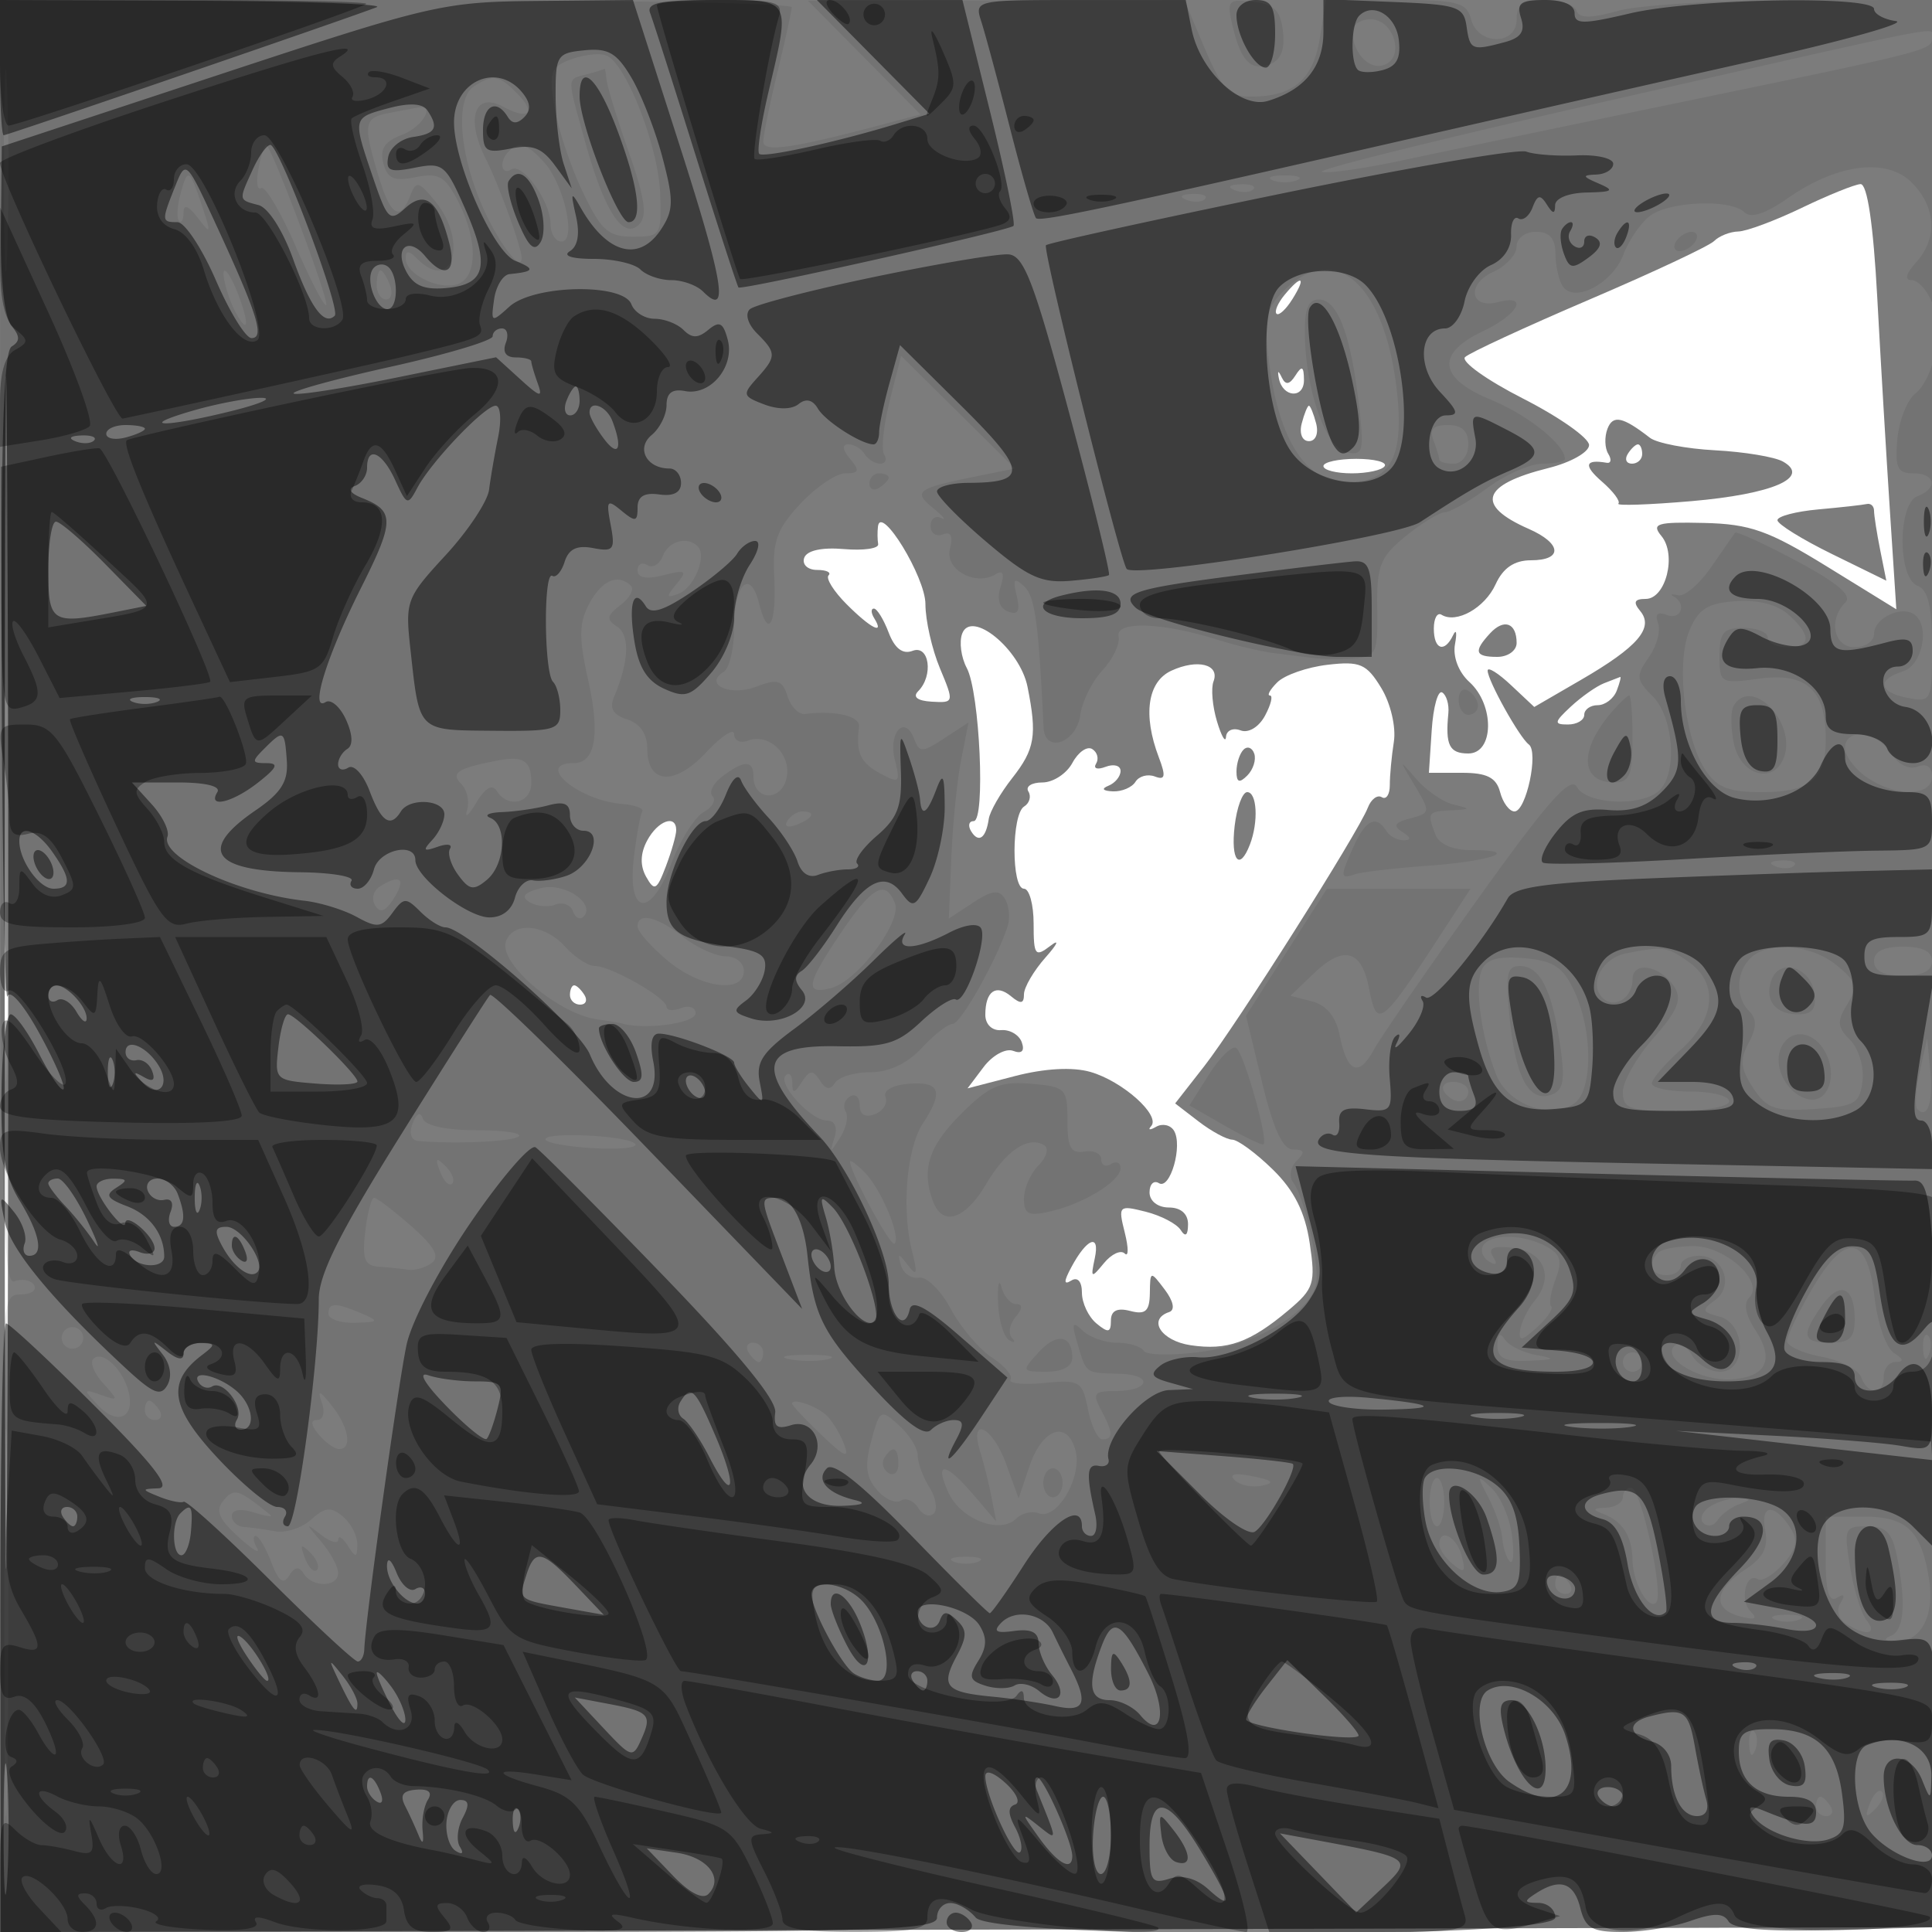 <svg xmlns="http://www.w3.org/2000/svg" width="200" height="200" fill="#000000"><path fill-opacity=".514" fill-rule="evenodd" d="M0 100.005V200.01l100.25-.255 100.25-.255.255-99.75L201.01 0H0zm.481.495c0 55 .121 77.647.269 50.326.148-27.32.148-72.32 0-100C.602 23.147.481 45.5.481 100.5M186.5 21.522c-2.75 1.324-5.697 2.423-6.55 2.442s-1.978.463-2.5.984-6.35 3.256-12.95 6.078-12.377 5.495-12.837 5.94c-.461.445 2.239 2.377 6 4.293 3.76 1.917 6.837 4.083 6.837 4.815s-1.895 1.802-4.21 2.378c-6.924 1.723-7.612 3.849-2.04 6.297 3.441 1.512 3.563 3.251.229 3.251-1.714 0-2.884.795-3.652 2.481-1.117 2.451-4.062 4.11-5.604 3.157-.437-.27-.794.376-.794 1.435 0 2.181 1.106 2.555 1.999.677.327-.687.413-.263.192.943-.238 1.294.372 2.895 1.488 3.905C154.741 72.981 154.667 78 152 78c-1.965 0-2.391-.858-2.067-4.161.089-.914-.196-1.883-.635-2.154s-.929 1.489-1.088 3.911L147.92 80h3.423c2.583 0 3.552.491 3.947 2 .287 1.1.959 2 1.491 2 1.207 0 2.522-6.16 1.481-6.934-.971-.721-4.262-6.625-4.262-7.645 0-.423 1.086.251 2.413 1.498l2.414 2.267 4.836-2.806c5.886-3.414 7.58-5.383 6.132-7.127-.76-.915-.608-1.253.564-1.253 2.089 0 3.237-4.577 1.632-6.511-1.067-1.286-.476-1.468 4.398-1.355 4.786.11 6.702.79 12.774 4.534l7.144 4.404-.671-10.286c-.369-5.657-.957-15.573-1.306-22.036-.407-7.534-1.029-11.729-1.733-11.692-.603.031-3.347 1.14-6.097 2.464m-53.52 9.002c-.696.838-1.071 1.718-.835 1.955.237.236.98-.449 1.651-1.524 1.452-2.325.968-2.58-.816-.431m-.593 8.639c.393 2.001 2.614 2.147 2.598.17-.012-1.416-.212-1.523-.879-.47-.607.958-1.026 1.025-1.41.225-.372-.776-.47-.752-.309.075m2.367 4.67c-.272 1.042.05 1.834.746 1.834s1.018-.792.746-1.834c-.264-1.008-.599-1.833-.746-1.833s-.482.825-.746 1.833m31.65.556c-.32.833-.283 1.998.082 2.588.364.59.292 1.008-.162.929-2.258-.392-2.427.27-.495 1.946 1.174 1.018 1.941 2.045 1.704 2.282s3.16.122 7.55-.255c8.419-.724 12.423-2.456 9.481-4.103-.859-.481-4.015-1.004-7.014-1.162-2.998-.158-6.036-.741-6.751-1.295-2.823-2.189-3.83-2.402-4.395-.93M168.5 47c-.34.55-.141 1 .441 1S170 47.55 170 47s-.198-1-.441-1-.719.45-1.059 1M137 48.25c0 .413 1.323.75 2.941.75s3.15-.337 3.404-.75c.255-.413-1.068-.75-2.94-.75-1.873 0-3.405.337-3.405.75m51.25 4.482c-2.338.211-4.25.713-4.25 1.117s2.536 1.978 5.636 3.499l5.636 2.764-.636-3.181c-.35-1.75-.636-3.575-.636-4.056s-.338-.796-.75-.7-2.662.347-5 .557M90.887 54.5c-.068.55-.059 1.373.021 1.829.079.456-1.519.685-3.552.51-2.298-.198-3.853.151-4.109.921-.228.682.374 1.24 1.336 1.24s1.498.252 1.19.561c-.309.308.537 1.658 1.879 3 2.493 2.493 3.956 3.233 2.848 1.439-.34-.55-.355-1-.034-1s1.008 1.116 1.527 2.481c.627 1.649 1.457 2.284 2.475 1.893 1.735-.666 2.187 2.571.583 4.176-.599.6-.082 1.001 1.402 1.088 2.317.136 2.329.085.849-3.457-.826-1.978-1.502-4.968-1.502-6.645 0-2.798-4.626-10.364-4.913-8.036m8.721 11.079c-.33.861-.117 2.469.473 3.573 1.348 2.519 1.949 15.848.714 15.848-.502 0-.616.48-.254 1.067.768 1.243 1.522.707 1.815-1.29.114-.773 1.205-2.675 2.425-4.226 2.356-2.994 2.595-4.42 1.589-9.45-.781-3.904-5.808-8.009-6.762-5.522m54.642-.016C152.511 67.445 152.682 68 155 68c1.1 0 2-.648 2-1.441 0-2.086-1.306-2.559-2.75-.996m-33 3.871c-2.461 1.138-2.957 4.576-1.293 8.953.752 1.977.666 2.406-.399 1.997-.746-.286-1.653-.04-2.016.548-.363.587-1.421 1.032-2.351.989-1.041-.049-1.211-.273-.441-.583.688-.278 1.25-.965 1.25-1.528s-.698-.756-1.552-.428c-.854.327-1.296.181-.984-.324.313-.506.134-1.189-.398-1.517-.531-.328-1.454.316-2.051 1.431S109.019 81 107.906 81s-1.765.419-1.449.931c.317.512.118 1.213-.441 1.559-1.315.813-1.33 8.51-.016 8.51.55 0 1 1.63 1 3.622 0 3.295.158 3.501 1.75 2.281.963-.738.737-.202-.5 1.192s-2.25 3.122-2.25 3.842c0 .981-.336 1.029-1.342.194-1.568-1.301-2.658-.512-2.658 1.925 0 .986.701 1.662 1.642 1.583.904-.076 1.865.495 2.137 1.27.315.898-.011 1.216-.898.876-.765-.294-2.141.459-3.057 1.673l-1.665 2.208 4.896-1.27c3.086-.801 5.978-.96 7.823-.431 3.325.954 7.291 4.493 6.289 5.612-.367.409-.136.439.514.067.649-.372 1.479-.194 1.844.397.941 1.521-.385 6.163-1.554 5.441-.534-.33-.971.102-.971.959 0 .892.855 1.559 2 1.559 1.244 0 1.994.662 1.985 1.75-.01 1.151-.271 1.349-.76.579-.41-.644-2.043-1.496-3.63-1.894-2.782-.699-2.859-.621-2.158 2.168.399 1.591.396 2.563-.007 2.16-.403-.402-1.373.049-2.155 1.003-1.314 1.6-1.386 1.56-.942-.517.556-2.607-.817-2.082-2.427.927-.8 1.494-.801 1.877-.006 1.386.655-.405 1.1.103 1.1 1.257 0 1.065.675 2.496 1.5 3.181 1.222 1.014 1.5.962 1.5-.284 0-1.036.644-1.36 2-1.006 1.579.413 2.007.025 2.032-1.843.031-2.322.06-2.329 1.534-.379.914 1.21 1.098 2.124.469 2.334-2.274.758-.841 2.98 2.215 3.436 3.795.566 6.16-.278 10.13-3.618 2.645-2.225 2.824-2.792 2.199-6.962-.481-3.209-1.601-5.44-3.82-7.609-1.726-1.688-3.616-3.079-4.199-3.091s-2.151-.861-3.484-1.886l-2.425-1.864 3.019-3.864c3.325-4.256 15.95-24.211 16.926-26.752.337-.88.989-1.368 1.448-1.085s.832-.281.828-1.255c-.003-.975.186-2.995.42-4.489.238-1.52-.337-3.972-1.305-5.565-1.522-2.502-2.195-2.792-5.564-2.399-2.108.246-4.447 1.063-5.199 1.814S131.13 72 131.464 72c.333 0 .106.935-.506 2.078-.636 1.189-1.72 1.844-2.535 1.531-.783-.3-1.462.002-1.509.672-.047.671-.468-.057-.936-1.616s-.628-3.413-.357-4.121c.68-1.772-1.656-2.366-4.371-1.11m44.796 1.296c-.8.315-2.348 1.405-3.439 2.421-1.737 1.619-1.774 1.849-.296 1.849.929 0 1.689-.45 1.689-1s.627-1 1.393-1 1.652-.675 1.969-1.5c.316-.825.477-1.464.357-1.421-.121.043-.873.337-1.673.651m-37.317 6.874c-.401.401-.729 1.419-.729 2.263 0 1.125.296 1.237 1.113.42.611-.611.94-1.63.729-2.262s-.712-.822-1.113-.421m-.919 7.896c-.42 3.601.506 4.724 1.583 1.918.898-2.339.737-5.418-.284-5.418-.489 0-1.074 1.575-1.299 3.5m-60.817 1.513c-.713 1.333-.749 2.601-.106 3.75.856 1.53 1.1 1.401 2.043-1.078.588-1.548 1.07-3.236 1.07-3.75 0-1.67-1.901-.988-3.007 1.078M59 103c0 .55.477 1 1.059 1s.781-.45.441-1-.816-1-1.059-1-.441.45-.441 1"/><path fill-opacity=".072" fill-rule="evenodd" d="M.029 66.598c.017 57.627.214 66.523 1.463 66.043.794-.304 1.71-.123 2.035.403S3.214 134 2.11 134c-1.969 0-2.01.647-2.083 33.005l-.075 33.005 100.274-.255L200.5 199.5l.099-83c.055-45.65-.086-81.65-.312-80s-1.119 3.544-1.984 4.209c-.864.664-1.715 2.802-1.89 4.75-.265 2.954.006 3.541 1.635 3.541 2.304 0 2.599 1.538.452 2.362-2.064.792-2.064 8.484 0 9.276 1.093.42 1.5 2.138 1.5 6.33 0 5.599-.068 5.742-2.5 5.277-3.009-.575-3.245-1.874-.5-2.745 2.065-.655 2.837-4.865 1.09-5.944-1.396-.863-4.09.488-4.09 2.051 0 .766-.9 1.393-2 1.393-2.169 0-2.758-2.842-.96-4.64.719-.719-.842-2.042-5.071-4.296-3.36-1.791-6.224-3.101-6.363-2.91s-1.249 1.788-2.466 3.551c-1.216 1.762-2.758 3.074-3.426 2.914s-.876-.102-.464.128c1.387.776.766 2.473-.699 1.911-.953-.366-1.265-.076-.911.847.296.771-.136 2.364-.959 3.54-1.355 1.935-1.316 2.32.411 4.047 2.151 2.151 2.567 7.849.708 9.708-1.729 1.729-7.533 1.499-8.561-.338-.661-1.181-3.054 1.528-10.3 11.661-5.192 7.26-10.023 14.266-10.736 15.568-1.567 2.859-2.746 2.344-3.523-1.54-.377-1.885-1.363-3.096-2.832-3.48l-2.254-.59 2.453-2.347c3-2.871 4.868-2.409 5.628 1.392.919 4.595 1.106 4.438 8.771-7.376L152.23 92h-14.863l-4.191 6.575-4.192 6.574 1.672 6.926c1.167 4.836 2.135 6.925 3.208 6.925 1.177 0 1.261.275.36 1.176-.659.659-.812 1.649-.347 2.25 1.177 1.523 2.787 8.786 2.345 10.574-.733 2.963-6.181 6.167-11.778 6.926-3.039.413-5.759.373-6.044-.088s-1.526-.838-2.759-.838-2.832-.562-3.553-1.25c-1.073-1.022-1.178-.794-.576 1.25.954 3.237.787 3.114 4.351 3.215 3.608.103 3.177 1.785-.457 1.785-2.138 0-2.335.264-1.441 1.934 1.264 2.362 1.301 3.066.16 3.066-.481 0-1.154-1.397-1.496-3.105-.585-2.927-.847-3.084-4.541-2.732-2.156.206-3.718.048-3.472-.351s-.625-1.427-1.937-2.286c-1.311-.86-3.226-3.126-4.255-5.037s-2.511-3.365-3.294-3.232c-.782.134-1.616-.432-1.852-1.257-.382-1.333-.302-1.333.727 0 .915 1.187 1 .874.407-1.5-1.089-4.355-.551-10.638 1.13-13.204 2.16-3.297 1.792-4.353-1.432-4.108-1.728.132-2.71.69-2.443 1.387.246.642-.253 1.436-1.11 1.765-.991.38-1.557.042-1.557-.93 0-.841-.457-1.245-1.016-.9s-.76 1.044-.446 1.551c.314.508.062 1.714-.559 2.681-1.069 1.662-1.1 1.663-.586.008.328-1.055.022-1.75-.769-1.75-1.678 0-5.16-3.798-4.285-4.673.364-.363.668-.023.676.756.013 1.168.189 1.153 1-.083.817-1.244 1.134-1.268 1.86-.143.61.946 1.082 1.022 1.559.25.376-.609 2.029-1.107 3.673-1.107 1.903 0 3.83-.908 5.305-2.5 1.275-1.375 2.717-2.5 3.204-2.5.837 0 4.575-6.632 5.687-10.091.282-.875.16-2.16-.27-2.855-.613-.992-1.323-.91-3.295.382l-2.513 1.647.259-6.292c.142-3.46.601-8.028 1.019-10.15l.761-3.86-2.511 1.645c-2.292 1.502-2.565 1.506-3.125.047-.972-2.533-2.705-.627-1.996 2.196.589 2.349.474 2.458-1.497 1.403-2.061-1.103-2.553-2.176-2.21-4.822.146-1.121-2.415-1.735-5.599-1.342-.646.08-1.457-.747-1.803-1.837-.533-1.678-1.029-1.829-3.239-.989-2.704 1.028-5.475-.228-3.371-1.528C75.511 69.184 76 67.135 76 65c0-4.588 1.663-6.189 2.591-2.494.944 3.76 1.816 2.146 1.556-2.878-.185-3.588.282-4.876 2.716-7.481C84.48 50.416 86.577 49 87.524 49c1.416 0 1.501-.265.476-1.5-.785-.946-.852-1.5-.181-1.5.584 0 1.341.45 1.681 1s1.068 1 1.618 1 .736-.427.414-.949c-.323-.521-.062-3.033.58-5.581l1.166-4.632 5.893 5.831 5.893 5.831-3.782.764c-6.414 1.295-6.832 1.593-4.685 3.338 1.046.85 1.416 1.308.82 1.016-.596-.291-1.084.082-1.084.831 0 .748.567 1.143 1.261.877q1.263-.488.742 1.499c-.56 2.14 2.665 3.91 4.762 2.614q1.118-.693.479 1.317c-.406 1.279-.123 2.204.78 2.551 1.036.397 1.276-.041.894-1.632-.421-1.75-.269-1.938.777-.961 1.115 1.041 1.484 3.736 2.001 14.598.131 2.75 3.411 1.611 3.809-1.322.185-1.37 1.218-3.441 2.295-4.603s1.825-2.737 1.663-3.5c-.346-1.621 4.556-1.462 10.204.33 1.925.611 4.625 1.247 6 1.413s3.175.388 4 .493c.825.106 2.658.121 4.073.035 2.412-.148 2.568-.473 2.5-5.17-.064-4.401.293-5.311 2.927-7.464 1.65-1.349 3.475-2.468 4.056-2.488.58-.02 2.58-1.161 4.444-2.536s4.426-2.5 5.694-2.5 2.306-.22 2.306-.489c0-1.479-3.841-4.556-7.644-6.125-5.442-2.244-5.745-4.756-.856-7.087 3.723-1.776 4.808-3.874 1.565-3.026-2.882.754-3.287-1.851-.486-3.127 1.332-.607 2.421-1.788 2.421-2.625 0-.854.876-1.521 2-1.521 1.403 0 2.005.672 2.015 2.25.009 1.238.346 2.756.75 3.374 1.181 1.807 5.143-.251 6.289-3.266.563-1.482 1.794-3.28 2.735-3.995 2.024-1.537 8.39-1.784 9.795-.379.646.646 2.177.151 4.45-1.438 5.155-3.602 10.259-4.253 12.872-1.64 2.518 2.518 2.691 5.777.439 8.265-1.04 1.149-1.214 1.829-.468 1.829.653 0 1.594 1.013 2.092 2.25.596 1.483.926-3.462.968-14.5L201 0l-14.75.006c-8.113.003-16.534.5-18.715 1.106-2.892.803-4.064.801-4.333-.006C162.999.498 161.521 0 159.917 0 157.667 0 157 .457 157 2c0 2.725-3.998 2.725-4.71 0-.463-1.768-1.364-2-7.779-2h-7.255l-.635 3.968C135.934 8.263 133.877 10 129.48 10c-2.233 0-2.985-.788-4.759-4.986L122.614.027l-19.491.021-19.492.021 5.827 5.888 5.827 5.889-3.892 1.032c-9.42 2.497-12.393 2.921-12.377 1.766.008-.629.667-3.844 1.464-7.144s1.465-6.337 1.484-6.75C81.984.337 63.552 0 41.005 0H.009zM127.592 2.68c.869 3.68 1.903 4.728 3.908 3.958q1.634-.626 1.317-3.382c-.25-2.176-.903-2.823-3.104-3.076-2.592-.298-2.74-.124-2.121 2.5M.409 17.5c-.001 9.35.149 13.31.334 8.799.185-4.51.186-12.16.002-17C.562 4.46.41 8.15.409 17.5M140.015 3.25c.028 2.251 1.752 4.053 3.306 3.457 2.138-.82.95-4.707-1.438-4.707-1.035 0-1.876.563-1.868 1.25m27.109 7.045c-17.256 3.916-30.881 7.286-30.277 7.487s4.373-.335 8.376-1.193S162.4 12.98 174.5 10.477C199.693 5.265 200 5.186 200 3.933c0-1.203 3.072-1.798-32.876 6.362m-108-4.149c-2.125.789-2.308 1.303-1.737 4.875.351 2.196 1.652 6.127 2.891 8.736 1.944 4.095 2.659 4.743 5.237 4.743 2.896 0 2.98-.135 2.819-4.5-.179-4.865-3.556-13.49-5.583-14.261-.688-.262-2.32-.079-3.627.407m1.626 1.543c-2.115.553-2.105.063-.147 7.107 1.98 7.121 3.924 10.077 5.555 8.446.868-.868.611-2.699-1.048-7.447-1.209-3.462-2.254-6.857-2.321-7.545s-.16-1.198-.206-1.134-.871.322-1.833.573M49.085 8.927c-1.939 1.227-1.582 6.749.795 12.294C51.491 24.979 54 28.32 54 26.708c0-1.075-2.346-7.546-3.745-10.327-2.07-4.116-1.119-6.914 1.816-5.343 2.706 1.448 3.486.662 1.405-1.419-1.85-1.85-2.421-1.94-4.391-.692m-8.835 2.779c-2.579.496-2.684 1.114-1.092 6.428 1.261 4.206 2.249 4.839 3.309 2.116.615-1.579.869-1.52 2.607.611 3.439 4.216 1.751 9.564-1.874 5.939-.893-.893-1.2-.902-1.2-.035 0 1.635 3.542 3.348 5.428 2.624 2.016-.773 2.011-4.639-.01-8.547-1.344-2.599-2.005-2.975-4.395-2.497-2.243.449-2.92.155-3.339-1.446-.385-1.47.124-2.256 1.895-2.929 2.161-.822 3.549-3.175 1.671-2.834-.413.075-1.763.331-3 .57M26.761 17.47c-.26 1.358-.135 2.261.277 2.006.412-.254 2.015 2.442 3.561 5.992 1.547 3.55 2.97 6.297 3.162 6.104.376-.376-5.7-16.572-6.217-16.572-.171 0-.523 1.111-.783 2.47m25.906-1.803c-1.012 1.011-.797 2.531.265 1.875C54.107 16.816 57 20.856 57 23.223 57 24.2 57.506 25 58.125 25c1.572 0 .282-5.893-1.792-8.184-1.759-1.944-2.606-2.209-3.666-1.149m-34.011 4.539c-.317 1.214-.37 2.414-.116 2.667.253.253.46-.151.46-.897 0-.883.521-.678 1.486.583 1.36 1.776 1.394 1.664.402-1.309-1.283-3.848-1.475-3.938-2.232-1.044m113.094-1.544c.688.278 1.813.278 2.5 0 .688-.277.125-.504-1.25-.504s-1.937.227-1.25.504m-3.937 1.021c.721.289 1.584.253 1.916-.079s-.258-.568-1.312-.525c-1.165.048-1.402.285-.604.604m-5 1c.721.289 1.584.253 1.916-.079s-.258-.568-1.312-.525c-1.165.048-1.402.285-.604.604M173.5 25c-.34.55-.168 1 .382 1s1.278-.45 1.618-1 .168-1-.382-1-1.278.45-1.618 1M23.545 30.25c.374 1.238 1.091 2.69 1.595 3.227.503.538.408-.475-.211-2.25-1.266-3.633-2.436-4.458-1.384-.977M39 29.5c0 .825.436 1.5.969 1.5s.709-.675.393-1.5c-.317-.825-.753-1.5-.969-1.5S39 28.675 39 29.5m93.875.625c-1.798 1.798-2.034 2.889-1.535 7.098.914 7.719 3.517 12.214 7.285 12.581 5.067.493 6.742-2.021 6.01-9.023-1.182-11.305-6.39-16.026-11.76-10.656m2.202 4.625c.12 5.851 2.219 11.683 4.352 12.094 1.706.329 1.813-.127 1.219-5.181-.837-7.119-2.207-10.663-4.123-10.663-1.109 0-1.504 1.023-1.448 3.75M.462 82.5c.001 26.4.13 37.056.287 23.681.158-13.376.158-34.976 0-48S.462 56.1.462 82.5m147.931-36.918c.334.87.607 1.77.607 2s.675.418 1.5.418c.833 0 1.5-.889 1.5-2 0-1.367-.667-2-2.107-2-1.51 0-1.935.448-1.5 1.582M90 50.059c0 .582.45.781 1 .441s1-.816 1-1.059S91.55 49 91 49s-1 .477-1 1.059m-21.386 7.504c-.33.86-1.053 1.284-1.607.941-.554-.342-1.007-.097-1.007.545 0 .767.919.937 2.675.497 2.359-.593 2.519-.485 1.358.914-1.112 1.341-1.077 1.494.227.994 1.607-.617 2.935-3.926 1.965-4.896-1.08-1.08-3.018-.541-3.611 1.005m-7.607 4.924c-1.074 2.007-1.1 3.519-.135 7.83C62.15 76.03 61.644 79 59.393 79c-4.084 0 .455 3.844 4.982 4.219 1.364.113 2.316.472 2.114.799-.202.326-.59 2.444-.862 4.706-.72 5.971 1.668 6.411 3.846.707.929-2.432 2.436-4.841 3.35-5.352.913-.511 1.334-1.256.934-1.655-.399-.399.055-1.319 1.009-2.043 2.257-1.714 3.234-1.71 3.234.012 0 2.414 2.755 2.648 3.386.288.659-2.466-1.731-4.869-3.983-4.005-.772.296-1.403-.008-1.403-.675s-1.308.187-2.906 1.898C69.823 81.401 67 81.198 67 77.46c0-1.474-.758-2.566-2.072-2.983-1.457-.462-1.864-1.151-1.372-2.317 1.55-3.669 1.674-6.402.331-7.285-1.151-.757-1.091-1.14.347-2.243.954-.731 1.442-1.623 1.084-1.981-1.313-1.313-3.013-.589-4.311 1.836m113.881 2.789c-1.39 3.349-.503 11.137 1.641 14.409 1.195 1.823 2.427 2.315 5.794 2.315 5.083 0 6.677-1.316 6.677-5.509 0-5.075-1.992-6.89-6.848-6.238-4.044.542-4.152.481-4.152-2.348 0-2.432.407-2.905 2.5-2.905 1.375 0 2.5.45 2.5 1s.9 1 2 1c2.494 0 2.551-1.192.158-3.357-1.164-1.054-3.18-1.57-5.48-1.405-2.913.21-3.868.815-4.79 3.038M151 72.441c0 .857.45 1.559 1 1.559s1-.423 1-.941-.45-1.219-1-1.559-1 .084-1 .941m15.807 1.309c-3.363 3.916-3.225 7.25.3 7.25 1.577 0 1.893-.751 1.893-4.5 0-2.475-.155-4.5-.345-4.5s-1.021.787-1.848 1.75m12.678-.726c-.348.564-.339 2.364.02 4 .72 3.275 4.089 4.197 5.158 1.412 1.373-3.579-3.295-8.458-5.178-5.412M191 77.443c0 .794 1 2.144 2.223 3 2.945 2.063 6.777 2.035 6.777-.05 0-1.022-.549-1.396-1.509-1.028-.885.34-2.018-.237-2.741-1.393-1.426-2.284-4.75-2.654-4.75-.529M51.5 78.734c-4.126.79-4.885 1.281-3.745 2.421.599.599.868 1.821.598 2.717-.27.895.151.555.935-.757.927-1.549 1.673-1.987 2.129-1.25C52.557 83.71 55 83.16 55 81.059c0-2.305-.805-2.84-3.5-2.325m94.953 2.591c1.638 2.736 1.623 2.842-.465 3.389-1.631.426-1.831.77-.823 1.409.91.577.956.851.144.862-.655.008-1.469-.435-1.809-.985-1.02-1.651-2.113-1.145-3.339 1.547-1.46 3.202-1.451 3.489.089 2.963.688-.235 4.101-.635 7.586-.888 6.615-.48 9.739-1.622 4.438-1.622-1.868 0-3.297-.616-3.667-1.582-.886-2.308-.822-2.407 1.643-2.534 2.03-.105 2.054-.162.25-.59-1.1-.26-2.841-1.446-3.869-2.634-1.846-2.134-1.848-2.126-.178.665m-64.946 3.664c-.35.566.051.734.941.393 1.732-.665 2.049-1.382.611-1.382-.518 0-1.216.445-1.552.989m102.306 4.694c.721.289 1.584.253 1.916-.079s-.258-.568-1.312-.525c-1.165.048-1.402.285-.604.604m-144.51 2.109c-.659.418-.868 1.293-.466 1.945.513.83 1.097.598 1.956-.777 1.258-2.014.623-2.512-1.49-1.168m16.707.146c-1.76.458-2.112.881-1.202 1.443.708.438 1.912.557 2.675.264s1.58.005 1.815.661c.236.657.71.936 1.055.621 1.44-1.317-1.91-3.623-4.343-2.989m31.061 4.612c-3.606 5.343-3.805 6.455-1.023 5.727 2.708-.708 7.329-6.851 6.594-8.767-.959-2.499-2.343-1.744-5.571 3.04M66 95.911c0 .501 1.385 2.076 3.077 3.5C72.485 102.279 77 102.9 77 100.5c0-.825-.839-1.5-1.865-1.5s-3.009-.9-4.408-2C68.026 94.875 66 94.408 66 95.911m-13.609 1.512c-.868 2.262 5.503 7.651 9.609 8.129.825.096 1.95.289 2.5.429 2.493.637 7.5-.089 7.5-1.088 0-.609-.675-.848-1.5-.531s-1.503.252-1.506-.143c-.009-.936-5.783-4.219-7.42-4.219-.695 0-2.079-.9-3.074-2-2.105-2.326-5.321-2.63-6.109-.577m115.944 1.272c-2.448.477-3.883 3.157-2.455 4.585 1.216 1.216 3.12.048 3.12-1.912 0-1.941 2.948-1.403 4.329.788.82 1.304.364 2.43-2.143 5.285-1.752 1.996-3.186 4.513-3.186 5.594 0 1.715.699 1.965 5.5 1.965 3.025 0 5.5-.45 5.5-1s-1.8-1-4-1-4-.376-4-.835 1.35-2.037 3-3.507c3.6-3.208 3.915-6.903.777-9.101-2.249-1.576-2.566-1.618-6.442-.862m12.865.505c-1.496 1.496-1.546 4.054-.107 5.493.79.79.77 1.694-.071 3.267-.934 1.744-.842 2.666.464 4.66 1.412 2.154 2.253 2.445 6.321 2.182 4.229-.272 4.723-.561 4.997-2.926.168-1.444-.41-3.339-1.282-4.212-1.33-1.329-1.379-1.928-.305-3.69 1.123-1.842.989-2.345-1.078-4.039-2.656-2.177-7.129-2.545-8.939-.735m12.8.3q0 1.5 3 1.5t3-1.5-3-1.5-3 1.5m-40.632.983c-.71 1.851-.015 6.797 1.509 10.739 1.18 3.053 5.483 4.685 8.028 3.044 2.001-1.291 2.01-7.601.017-11.766-1.162-2.427-2.152-3.059-5.187-3.311-2.722-.225-3.92.129-4.367 1.294m2.927 5.086c.632 6.125 2.044 8.622 4.37 7.729 1.202-.461 1.375-1.545.828-5.19-.856-5.712-2.088-8.108-4.168-8.108-1.35 0-1.513.885-1.03 5.569m27.113-4.191c-.809 2.109.327 3.622 2.721 3.622 1.51 0 1.931-.557 1.691-2.24-.373-2.614-3.556-3.611-4.412-1.382m.901 7.258c-.754 1.966.821 4.749 2.922 5.163 2.011.397 3.024-2.454 1.73-4.871-1.26-2.356-3.798-2.515-4.652-.292m-59.148 2.579-2.034 3.213 3.686 2.121c2.028 1.167 3.82 2.025 3.982 1.908.542-.392-2.03-9.484-2.821-9.973-.428-.265-1.694.964-2.813 2.731m73.581-.305c-.416 1.875-.528 3.638-.249 3.916 1.043 1.043 1.638-.742 1.327-3.98l-.322-3.346zm-99.279 4.427c-3.354 3.354-4.12 5.789-2.856 9.081.993 2.589 3.326 1.81 5.473-1.829 2.056-3.485 4.38-5.041 6.018-4.028.504.311.239 1.245-.59 2.074-.83.829-1.508 2.384-1.508 3.455 0 1.613.473 1.838 2.75 1.31 3.489-.809 7.25-3.135 7.25-4.482 0-.57-.45-.758-1-.418s-1 .122-1-.485c0-.606-.787-.97-1.75-.809-1.389.233-1.75-.427-1.75-3.206 0-3.329-.185-3.515-3.787-3.813-3.201-.264-4.325.225-7.25 3.15M149.5 113c.34.55 1.041 1 1.559 1s.941-.45.941-1-.702-1-1.559-1-1.281.45-.941 1m-106.785 3.301c-.388 1.009-.158 1.744.566 1.809 3.805.345 9.876.066 10.42-.478.348-.348-1.655-.632-4.451-.632-3.063 0-5.242-.477-5.483-1.199-.25-.751-.644-.563-1.052.5m13.788 1.703c.209.339 2.533.728 5.163.864s4.458-.077 4.061-.474c-.88-.88-9.759-1.256-9.224-.39m-10.939 3.289c.376.986.935 1.541 1.243 1.233s.001-1.114-.683-1.793c-.988-.98-1.102-.865-.56.56M88 120.241c0 1.109 4.209 8.884 4.598 8.494.693-.693-1.405-5.685-3.102-7.382-.823-.823-1.496-1.323-1.496-1.112M37.81 127.5c-.329 2.823-.06 3.524 1.391 3.625.989.069 2.362.209 3.049.311.688.103 1.788-.213 2.446-.702.861-.64.263-1.709-2.132-3.812-1.83-1.607-3.557-2.922-3.837-2.922-.279 0-.692 1.575-.917 3.5m115.733 1.431c-.317.512-.049 1.256.595 1.654.757.468.902.289.41-.507-.549-.888.033-1.14 2.087-.905 3.209.368 4.29 3.008 2.241 5.476-.708.854-1.386 2.221-1.506 3.038-.176 1.195.16 1.144 1.712-.261 1.062-.961 1.731-1.946 1.488-2.189s-.035-1.513.462-2.822c.72-1.892.515-2.587-.998-3.397-2.377-1.272-5.731-1.317-6.491-.087m18.124.736c-1.151 1.15-.729 2.333.833 2.333.825 0 1.5-.45 1.5-1s.852-1 1.893-1c2.548 0 3.66 3.123 1.638 4.601-1.397 1.022-1.346 1.214.446 1.683 2.8.732 2.863 5.716.073 5.716-1.073 0-2.389-.784-2.925-1.742s-1.346-1.371-1.798-.918c-1.321 1.32 2.789 3.683 5.982 3.44 3.591-.274 4.404-2.044 2.366-5.153-.983-1.5-1.197-2.705-.588-3.314 1.598-1.598-2.45-5.313-5.788-5.313-1.631 0-3.266.3-3.632.667m15.957 3.712c-1.443 2.462-2.624 4.909-2.624 5.438s1.599 1.26 3.553 1.627c1.953.366 3.802 1.317 4.107 2.111.728 1.897 2.34 1.859 2.34-.055 0-.825.563-1.507 1.25-1.515.861-.011.8-.3-.196-.931-.796-.503-1.696-3.078-2-5.723-.751-6.517-2.976-6.846-6.43-.952m-84.307 1.447c.066 1.829.584 3.589 1.152 3.91.567.322.697.216.29-.234-.408-.45-.24-1.422.372-2.16q1.115-1.342.065-1.342c-.577 0-1.263-.787-1.524-1.75s-.421-.253-.355 1.576m85.251.38c-2.154 3.075-1.977 3.794.932 3.794 1.984 0 2.5-.504 2.5-2.441 0-3.397-1.567-4.015-3.432-1.353M34 136c0 .55 1.237.968 2.75.93 2.437-.063 2.522-.168.75-.93-2.731-1.174-3.5-1.174-3.5 0M.447 168c0 17.875.135 25.188.301 16.25s.166-23.562 0-32.5S.447 150.125.447 168m6.106-30.085a1.116 1.116 0 0 0 .362 1.532c.521.322 1.21.159 1.532-.362a1.116 1.116 0 0 0-.362-1.532 1.116 1.116 0 0 0-1.532.362m100.926 2.109c-1.739 1.921-1.715 1.976.866 1.976 1.645 0 2.655-.548 2.655-1.441 0-2.387-1.623-2.634-3.521-.535m47.536-.774c-.011 1.338.749 1.718 3.235 1.614 2.752-.115 2.867-.208.75-.601-1.375-.256-2.831-.982-3.235-1.614-.472-.738-.74-.523-.75.601m44.064.333c.048 1.165.285 1.402.604.605.289-.722.253-1.585-.079-1.917s-.568.258-.525 1.312M77.5 140c.34.55.816 1 1.059 1s.441-.45.441-1-.477-1-1.059-1-.781.45-.441 1m-67.844.678c-.363.363.103 1.503 1.036 2.534 1.606 1.775 1.593 1.838-.248 1.189-1.819-.641-1.838-.572-.29 1.075 1.999 2.128 3.855 1.275 3.144-1.444-.613-2.345-2.716-4.281-3.642-3.354m72.106.029c1.244.239 3.044.23 4-.02s-.062-.446-2.262-.435-2.982.216-1.738.455M168 141c0 .55.45 1 1 1s1-.45 1-1-.45-1-1-1-1 .45-1 1m-134.666 4.25c.333.966.114 1.75-.488 1.75-.72 0-.667.511.154 1.5.685.825 1.64 1.5 2.122 1.5 1.376 0 .972-2.303-.788-4.5-1.302-1.624-1.49-1.671-1-.25M15 146c0 .55.477 1 1.059 1s.781-.45.441-1-.816-1-1.059-1-.441.45-.441 1m67-.687c0 .172 1.379 1.634 3.064 3.248 2.386 2.286 2.896 2.493 2.306.937-.417-1.099-1.244-2.448-1.838-2.998-1.054-.977-3.532-1.809-3.532-1.187m8.2 3.832c-.693 2.547-.554 3.771.577 5.081.82.95 1.93 1.455 2.468 1.122s1.354.003 1.812.745c.459.742 1.179 1.004 1.601.583s.221-1.64-.446-2.708c-.667-1.067-1.212-2.552-1.212-3.299 0-.748-.875-2.151-1.944-3.119-1.883-1.703-1.974-1.652-2.856 1.595m11.264 1.105c.384 1.238.915 3.375 1.181 4.75l.483 2.5-2.352-2.75c-2.937-3.436-4.092-3.537-2.583-.226 1.263 2.771 5.348 4.335 7.002 2.681.577-.577 1.635-.824 2.352-.548 1.878.72 4.5-3.762 3.79-6.478-.843-3.222-3.44-2.333-4.775 1.634l-1.115 3.313-1.288-3.563c-1.403-3.88-3.862-5.078-2.695-1.313m-9.921.681c-.317.512-.118 1.213.441 1.559s1.016-.074 1.016-.931c0-1.757-.6-2.015-1.457-.628M108 153.5c0 .825.45 1.5 1 1.5s1-.675 1-1.5-.45-1.5-1-1.5-1 .675-1 1.5m19.818-.282c.533.533 1.805.793 2.826.576 1.375-.291 1.123-.543-.97-.969-1.825-.373-2.482-.233-1.856.393M148 155.5c0 1.375.338 2.5.75 2.5s.75-1.125.75-2.5-.338-2.5-.75-2.5-.75 1.125-.75 2.5m6.072-.5c.718 1.375 1.37 3.287 1.449 4.25.08.962.431 2.036.782 2.386.35.35.449-.847.219-2.662s-1.168-4.013-2.086-4.886c-1.55-1.474-1.576-1.409-.364.912m-130.927.325c-.864 1.041-.515 1.901 1.529 3.762 1.457 1.327 2.324 1.851 1.928 1.163s-.457-1.25-.136-1.25 1.048 1.222 1.616 2.716c.754 1.984 1.253 2.36 1.85 1.393.573-.926 1.023-.991 1.502-.216.908 1.469 3.566 1.421 3.566-.064 0-.644-.788-2.099-1.75-3.233-1.667-1.963-1.667-1.997 0-.706.962.745 1.757.962 1.765.482.009-.479.452-.197.985.628.843 1.305.971 1.289.985-.128.008-.895-.668-2.194-1.504-2.888-1.236-1.026-1.844-.965-3.268.323-.963.871-2.642 1.418-3.732 1.215-1.089-.203-2.543-.403-3.231-.445-.687-.043-1.25-.557-1.25-1.144 0-.646.89-.794 2.25-.376 1.238.38 2.025.508 1.75.284-3.312-2.697-3.759-2.837-4.855-1.516M168 155c0 .55-.787 1.036-1.75 1.079-1.394.063-1.445.195-.25.65 1.978.753 2.962 2.319 3 4.771.036 2.325 1.636 5.197 2.446 4.388.824-.824-1.581-11.888-2.584-11.888-.474 0-.862.45-.862 1m9.029.961c-.809.512-1.122 1.279-.696 1.706.427.426 1.089.293 1.471-.296s1.371-1.328 2.196-1.642c1.333-.508 1.333-.578 0-.635-.825-.035-2.162.355-2.971.867m5.702 2.411c.351 1.836-.184 2.879-2.131 4.155-3.158 2.069-3.346 4.045-.456 4.8 1.518.397 1.833.25 1.078-.505-1.158-1.158-.496-4.109.749-3.34.419.259 1.59-.445 2.603-1.564 1.378-1.522 1.582-2.447.813-3.667-1.669-2.645-3.172-2.577-2.656.121m6.269 3.187c0 3.191.346 4.345 1.155 3.846.751-.465.881-.272.371.552-.456.738-.207 1.631.596 2.139 2.037 1.29 3.271 1.088 2.114-.346-.556-.687-1.325-3.162-1.711-5.5-.666-4.039-.579-4.25 1.762-4.25 1.959 0 2.591.64 3.088 3.125.963 4.817.747 7.659-.625 8.213-.796.321-.659.533.378.583 2.695.131 4.185-2.604 3.55-6.519-.809-4.986-2.313-6.402-6.8-6.402H189zm-40-1.681c0 .482.64 1.408 1.421 2.057 1.167.968 1.325.81.884-.878-.526-2.01-2.305-2.92-2.305-1.179m-117.436 1.415c.376.986.935 1.541 1.243 1.233s.001-1.114-.683-1.793c-.988-.98-1.102-.865-.56.56m67.186.369c.688.278 1.813.278 2.5 0 .688-.277.125-.504-1.25-.504s-1.937.227-1.25.504M161 164c0 .55.477 1 1.059 1s.781-.45.441-1-.816-1-1.059-1-.441.45-.441 1m22.75 3.662c.688.278 1.813.278 2.5 0 .688-.277.125-.504-1.25-.504s-1.937.227-1.25.504m-2.671 12.921c.048 1.165.285 1.402.604.605.289-.722.253-1.585-.079-1.917s-.568.258-.525 1.312m12.485 6.124c-.542 1.425-.428 1.54.56.56.684-.679.991-1.486.683-1.793-.308-.308-.867.247-1.243 1.233M188 187c0 .55.477 1 1.059 1s.781-.45.441-1-.816-1-1.059-1-.441.45-.441 1"/><path fill-opacity=".47" fill-rule="evenodd" d="M0 7c0 3.85.173 7 .383 7C.772 14 36.24 1.826 39 .745c.825-.323-7.613-.623-18.75-.666L0 0zm22.843.679L.187 15.157l-.093 8.57c-.057 5.267.364 9.12 1.093 9.998.899 1.083.903 1.601.02 2.147C.354 36.4.078 45.666.175 70.546c.072 18.675.341 33.343.598 32.596.267-.779 1.696.891 3.349 3.914 1.585 2.9 2.688 5.467 2.45 5.705s-1.373-1.411-2.523-3.664C2.9 106.844 1.577 105 1.109 105s-.897 3.608-.954 8.018c-.082 6.345.307 8.692 1.867 11.25C4.165 127.783 4.556 130 3.031 130c-.532 0-.747-.575-.478-1.279.27-.703-.224-2.165-1.099-3.25-1.523-1.887-1.563-1.843-.956 1.029.606 2.868 4.953 8.128 12.5 15.124 2.865 2.656 3.648 2.974 4.329 1.757.506-.904.311-2.15-.498-3.183-1.196-1.528-1.153-1.56.421-.326 1.145.899 1.75.985 1.75.25 0-.617.788-1.108 1.75-1.09 1.588.029 1.601.145.146 1.254-3.67 2.794-3.258 5.413 1.68 10.692 2.584 2.762 5.338 5.022 6.12 5.022s1.144.45.804 1-.205 1 .3 1c.906 0 3.2-16.847 3.2-23.498 0-2.572 2.152-6.868 8.624-17.215 4.742-7.583 8.839-14.012 9.103-14.287s7.641 6.925 16.394 16l15.914 16.5-2.017-5.287c-2.4-6.288-2.392-6.213-.625-6.213 1.576 0 2.808 2.31 3.2 6 .65 6.124 1.486 7.842 6.465 13.278 3.617 3.949 5.614 5.45 6.316 4.748.564-.564 1.627-1.026 2.361-1.026 1.025 0 1.087.464.265 2-1.853 3.462-.382 2.175 2.512-2.197l2.777-4.197-4.894-4.26c-3.48-3.029-4.989-3.836-5.221-2.791-.55 2.483-2.174.506-2.174-2.647 0-3.332-4.1-12.052-7.188-15.289-6.709-7.033-6.218-9.476 1.87-9.312 5.028.103 6.209-.247 8.694-2.575 1.582-1.482 3.187-2.502 3.568-2.267.939.581 3.33-6.212 2.602-7.391-.34-.549-1.712-.347-3.313.488-3.417 1.782-5.617 1.873-4.585.188.421-.687-1.059.55-3.288 2.75s-5.888 5.35-8.128 7c-3.314 2.441-3.983 3.466-3.585 5.5.473 2.414.436 2.434-1.079.559-.862-1.068-1.568-2.215-1.568-2.549 0-.685-6.021-3.01-7.796-3.01-.738 0-.946 1.038-.578 2.879 1.089 5.447-4.247 4.863-6.559-.718C59.912 106.374 48.121 96 46.108 96c-.531 0-1.695-.73-2.587-1.622-1.496-1.496-1.721-1.486-2.901.127-1.115 1.524-1.588 1.577-3.699.412-1.332-.735-3.771-1.488-5.421-1.673-6.932-.778-14.94-4.528-14.164-6.633.225-.611-.512-2.124-1.638-3.361L13.651 81h4.734c2.901 0 4.494.387 4.115 1-1.06 1.716 1.564 1.095 4.227-1 1.981-1.558 2.166-2 .836-2-1.516 0-1.539-.167-.206-1.5 2-2 2.112-1.939 2.335 1.273.148 2.142-.587 3.302-3.25 5.126-6.009 4.118-4.436 6.303 4.602 6.396 3.22.033 5.626.43 5.346.883-.279.452.011.822.645.822s1.388-.9 1.675-2c.533-2.036 4.29-2.87 4.29-.952 0 1.737 5.35 5.887 7.633 5.92 1.33.02 2.337-.745 2.673-2.03.296-1.134 1.136-1.945 1.866-1.804s2.292-.07 3.47-.471C61.137 89.814 62.58 86 60.406 86 59.633 86 59 85.273 59 84.383c0-1.188-.596-1.457-2.25-1.013-1.237.331-3.375.644-4.75.695s-1.937.32-1.25.597c1.778.718 1.548 4.846-.358 6.428-1.365 1.133-1.814 1.053-2.968-.525-.748-1.023-1.126-2.238-.84-2.701s-.291-.555-1.282-.205c-1.473.519-1.574.39-.552-.712.688-.741 1.25-1.932 1.25-2.647 0-1.523-3.596-1.762-4.5-.3-1.066 1.725-2.021 1.106-3.228-2.091-.653-1.728-1.631-2.805-2.22-2.441-.578.357-1.052.2-1.052-.35s.433-1.268.962-1.595c.605-.373.55-1.499-.146-3.027-.61-1.338-1.558-2.155-2.108-1.815-1.691 1.045.095-4.711 3.674-11.843 3.467-6.906 3.48-7.944.118-9.277-1.275-.506-1.547-.963-.75-1.261.688-.257 1.25-1.104 1.25-1.883 0-2.324 1.591-1.61 2.922 1.311 1.184 2.598 1.293 2.634 2.292.75C44.635 47.799 50.172 42 51.31 42c.504 0 .62 1.462.256 3.25s-.785 4.239-.938 5.447-2.174 4.257-4.494 6.773c-4.091 4.439-4.2 4.731-3.64 9.803.942 8.548.694 8.303 8.507 8.375 6.553.06 6.999-.076 6.999-2.125 0-1.205-.337-2.527-.75-2.94-.934-.935-1.004-11.54-.072-10.969.373.228.945-.427 1.272-1.457.422-1.329 1.277-1.741 2.951-1.421 2.119.405 2.303.163 1.817-2.393-.486-2.557-.373-2.705 1.121-1.471C65.773 54.057 66 54.014 66 52.56c0-1.174.683-1.591 2.25-1.373 1.472.205 2.25-.205 2.25-1.187 0-.825-.54-1.5-1.2-1.5-2.365 0-3.483-2.103-1.842-3.465.848-.704 1.542-2.099 1.542-3.1 0-1.254.595-1.706 1.912-1.452 2.627.506 5.154-2.514 4.428-5.291-.47-1.799-.861-2.004-2.005-1.055-1.075.892-1.701.897-2.577.021-.637-.637-1.982-1.158-2.989-1.158-1.008 0-2.091-.675-2.407-1.5-.851-2.217-10.112-2.036-12.635.247-1.862 1.685-1.918 1.658-1.579-.75.194-1.373.915-2.553 1.602-2.622 2.576-.258 2.692-.525.597-1.37C51.085 26.092 47 16.862 47 12.662c0-4.275 4.442-6.245 7.035-3.12.89 1.073.962 1.861.235 2.588-.726.726-1.249.713-1.716-.043C51.372 10.175 50 10.92 50 13.475c0 2.192.328 2.409 2.873 1.9 2.256-.451 3.244-.069 4.593 1.775l1.719 2.35-.823-2.5c-.453-1.375-.832-4.525-.843-7-.018-4.275.131-4.515 2.989-4.795 2.465-.242 3.343.272 4.868 2.854 1.023 1.732 2.468 5.453 3.21 8.269 1.168 4.424 1.148 5.428-.141 7.396-2.269 3.463-5.605 2.573-8.334-2.224-.995-1.748-1.057-1.64-.489.857.422 1.858.2 3.135-.634 3.65-.772.478.208.793 2.465.793 2.061 0 4.242.495 4.847 1.1s2.045 1.1 3.2 1.1 2.633.532 3.283 1.183c2.722 2.722 2.147-.86-2.426-15.113L65.523 0 55.511.101c-9.647.097-10.834.372-32.668 7.578m44.454-6.346c.282.733 2.403 7.37 4.715 14.75 2.312 7.379 4.309 13.533 4.436 13.674.293.324 27.904-5.857 28.466-6.371.227-.209-.868-5.556-2.435-11.883L99.631 0H84.563l5.825 5.887 5.826 5.887-3.357 1.031c-6.181 1.898-13.817 3.568-14.264 3.121-.244-.243.191-3.139.966-6.434C81.859-.286 82.03 0 73.893 0c-5.51 0-6.992.299-6.596 1.333m34.293.917c.399 1.238 1.742 6.225 2.984 11.083s2.447 9.021 2.678 9.252c.425.426 7.684-1.12 40.248-8.572 9.9-2.266 25.425-5.783 34.5-7.816s15.488-3.841 14.25-4.017c-1.238-.175-2.25-.738-2.25-1.25 0-1.416-18.733-1.079-25.25.454-4.858 1.144-5.75 1.141-5.75-.015C163 .508 161.862 0 159.933 0c-2.545 0-2.966.32-2.472 1.876.437 1.377-.011 2.038-1.683 2.486-3.404.912-3.612.828-3.958-1.612-.294-2.065-.917-2.274-7.57-2.544L137-.088v3.389c0 3.583-1.926 5.983-5.733 7.143-2.835.863-7.045-3.085-7.912-7.418L122.75 0h-10.942c-10.896 0-10.94.01-10.218 2.25M128 1.566C128 3.691 129.848 7 131.035 7c.531 0 .965-1.575.965-3.5 0-2.833-.381-3.5-2-3.5-1.148 0-2 .667-2 1.566m12.701.066c-.835.835-.937 4.799-.143 5.593.307.306 1.456.323 2.554.036 1.465-.384 1.915-1.216 1.692-3.133-.293-2.514-2.651-3.948-4.103-2.496M60 9.962C60 12.788 63.972 23 65.072 23c1.501 0 1.074-3.535-1.144-9.462C61.849 7.98 60 6.298 60 9.962m-19.75 1.232c-3.765 1-3.757.962-1.638 7.181 1.502 4.408 1.732 4.624 3.357 3.153 2.055-1.86 3.441-.726 4.559 3.728.757 3.014-.528 3.654-2.519 1.255-1.731-2.086-3.25-.83-1.945 1.608.791 1.479 1.893 1.918 4.244 1.689 4.032-.391 4.439-2.332 1.758-8.391-1.942-4.391-2.246-4.631-5.136-4.053-2.556.511-3.017.322-2.741-1.125.182-.956 1.339-1.883 2.571-2.059 2.352-.335 2.691-.97 1.475-2.764-.484-.715-1.843-.79-3.985-.222m-14.089 6.353c-1.471 3.228-1.486 3.134.589 3.679 1.018.267 2.524 2.617 3.602 5.62 1.789 4.986 3.215 6.92 4.302 5.834.656-.657-5.761-17.68-6.665-17.68-.368 0-1.19 1.146-1.828 2.547m106.438 2.506c-13.145 2.703-24.089 5.104-24.319 5.334-.388.388 7.653 32.629 8.355 33.505.803 1 28.082-3.343 30.361-4.834 4.891-3.199 6.537-4.145 9.254-5.314 3.5-1.505 3.461-2.325-.2-4.218-3.804-1.967-3.855-1.955-3.322.833.456 2.383-1.888 4.278-3.818 3.085-1.659-1.025-1.038-5.444.764-5.444 1.402 0 1.305-.393-.594-2.415-2.46-2.618-2.151-6.585.512-6.585.802 0 1.71-1.26 2.018-2.799.309-1.546 1.529-3.226 2.725-3.753 1.32-.58 2.136-1.81 2.091-3.15-.041-1.209.3-1.967.757-1.685s1.116-.227 1.463-1.133c.505-1.317.802-1.38 1.478-.314.633.999.849 1.02.861.084.009-.726 1.378-1.279 3.265-1.32 2.724-.059 2.926-.21 1.25-.93-1.71-.735-1.746-.87-.25-.93.963-.038 1.75-.538 1.75-1.111 0-.572-1.687-.965-3.75-.873s-4.425-.084-5.25-.391-12.255 1.654-25.401 4.358m-114.475-.738C16.705 22.87 16.713 23 18.369 23c.753 0 2.541 2.7 3.972 6s3.095 6 3.698 6c1.378 0 .626-2.429-3.56-11.5-3.223-6.984-3.233-6.994-4.355-4.185m34.524-.555c-.258.418.187 2.322.99 4.23 1.08 2.57 1.68 3.114 2.308 2.097.48-.776.416-2.619-.146-4.231-.974-2.793-2.212-3.617-3.152-2.096M170 21c-.825.533-1.05.969-.5.969s1.675-.436 2.5-.969 1.05-.969.5-.969-1.675.436-2.5.969m-8.316 2.75c-.238.413-.142 1.549.214 2.527.564 1.548.888 1.6 2.526.402 1.298-.949 1.523-1.594.727-2.085-.633-.392-1.151-.209-1.151.406s-.457.835-1.016.49c-.559-.346-.758-1.047-.441-1.559.316-.512.35-.931.075-.931s-.695.337-.934.75m5.775.317c-.363.586-.445 1.281-.183 1.543s.743-.218 1.069-1.067c.676-1.762.1-2.072-.886-.476M90.5 28.669c-6.6 1.375-12.399 2.884-12.886 3.352-.508.488-.188 1.548.75 2.486 2.032 2.032 2.032 2.398-.002 4.645-1.532 1.693-1.484 1.869.75 2.714 1.451.549 2.847.535 3.557-.037.767-.616 1.456-.455 2 .47.775 1.314 4.492 3.701 5.765 3.701.311 0 .569-.562.572-1.25s.491-2.999 1.084-5.137l1.08-3.887 6.396 6.34c6.764 6.704 6.867 7.89.684 7.919-1.787.008-3.25.41-3.25.892s2.299 2.83 5.109 5.216c4.307 3.657 5.681 4.29 8.75 4.029 2.003-.169 3.776-.439 3.94-.598s-1.675-7.654-4.088-16.656c-3.665-13.673-4.702-16.395-6.299-16.534-1.052-.091-7.312.959-13.912 2.335m-51.934-.776c-.731 1.183.367 4.107 1.541 4.107 1.183 0 1.152-3.722-.038-4.457a1.094 1.094 0 0 0-1.503.35m93.884 1.8c-2.331 2.331-1.496 13.424 1.294 17.177 2.429 3.268 8.191 4.119 10.342 1.526 2.621-3.159.863-15.305-2.738-18.905-1.999-1.999-6.806-1.89-8.898.202m3.15 2.145c-.773 1.25 1.089 12.04 2.46 14.259.639 1.034 1.145 1.098 1.991.252s.846-2.527-.002-6.611c-1.267-6.105-3.313-9.738-4.449-7.9M51 34.811c0 .446-4.734 1.862-10.52 3.147-5.787 1.284-10.323 2.532-10.082 2.773s5.055-.503 10.697-1.654l10.26-2.093 2.482 2.258c2.094 1.904 2.38 1.97 1.823.426-.363-1.007-.66-2.02-.66-2.25S54.277 37 53.393 37c-1.018 0-1.396-.55-1.031-1.5.316-.825.139-1.5-.393-1.5-.533 0-.969.365-.969.811m7.638 6.689c-.316.825-.139 1.5.393 1.5.533 0 .969-.675.969-1.5s-.177-1.5-.393-1.5-.652.675-.969 1.5M20 42.5c-6.014 1.742-2.942 1.775 4 .043 3.025-.755 4.375-1.367 3-1.36s-4.525.6-7 1.317m41.032.25c.017.413.692 1.624 1.5 2.691 1.497 1.98 1.955.992.861-1.859-.611-1.592-2.42-2.229-2.361-.832M11 44.906c0 .499.9.671 2 .384s2-.696 2-.907c0-.21-.9-.383-2-.383s-2 .408-2 .906m-3.187.777c.721.289 1.584.253 1.916-.079s-.258-.568-1.312-.525c-1.165.048-1.402.285-.604.604M72.5 51c.34.55 1.068 1 1.618 1s.722-.45.382-1-1.068-1-1.618-1-.722.45-.382 1m126.658 3c0 1.375.227 1.938.504 1.25.278-.687.278-1.812 0-2.5-.277-.687-.504-.125-.504 1.25M5 59c0 5.465.344 5.681 6.946 4.361l3.197-.64-4.28-4.36C8.509 55.962 6.227 54 5.792 54 5.356 54 5 56.25 5 59m71.3-1.671c-.44.731-2.579 2.522-4.753 3.98-2.86 1.918-4.159 2.319-4.696 1.45-1.264-2.045-1.818-.332-1.175 3.631.441 2.718 1.311 4.103 3.087 4.912 2.172.99 2.761.791 4.855-1.644C74.975 68.081 76 65.606 76 63.909c0-1.639.727-4.089 1.615-5.444.917-1.4 1.155-2.465.55-2.465-.586 0-1.425.598-1.865 1.329m122.779 1.254c.048 1.165.285 1.402.604.605.289-.722.253-1.585-.079-1.917s-.568.258-.525 1.312m-70.939.973c-10.674 1.371-12.175 1.848-10.573 3.357C118.969 64.236 134.44 68 138.474 68H142v-5c0-4.138-.302-4.981-1.75-4.888-.963.062-6.412.712-12.11 1.444m51.527.111c-1.426 1.426-.541 2.333 2.276 2.333 3.534 0 7.415 4.226 4.453 4.849-.912.191-2.754-.238-4.092-.954-2.045-1.094-2.581-1.07-3.353.151-1.509 2.389-.479 3.474 2.962 3.12 3.659-.376 7.087 2.037 7.087 4.989 0 1.368.748 1.845 2.893 1.845 1.649 0 3.141.645 3.469 1.5.316.825 1.519 1.5 2.673 1.5 3.109 0 2.384-5.369-.785-5.82-2.546-.361-3.231-4.18-.75-4.18.825 0 1.5-.724 1.5-1.608 0-1.264-.589-1.453-2.75-.883-4.94 1.305-5.749 1.108-5.773-1.403-.031-3.287-7.707-7.543-9.81-5.439m-69.917 2.022C106.526 62.532 107.956 64 112 64c2.889 0 4-.417 4-1.5 0-1.477-2.472-1.798-6.25-.811m62.657 10.561c1.835 6.443 1.793 7.55-.373 9.716-1.545 1.545-3.149 2.091-5.538 1.885-2.645-.227-3.809.277-5.447 2.36-1.146 1.457-1.739 2.848-1.317 3.091.423.242 7.068.075 14.768-.372s16.588-.839 19.75-.871C199.959 88 200 87.979 200 85c0-2.554-.382-3-2.566-3-3.353 0-6.434-1.693-6.434-3.535 0-2.193-1.393-1.766-2.513.771-1.21 2.741-5.284 4.283-8.912 3.372-2.923-.733-5.575-5.527-5.575-10.076 0-1.393-.502-2.532-1.117-2.532-.681 0-.866.877-.476 2.25m-158.657.412c.688.278 1.813.278 2.5 0 .688-.277.125-.504-1.25-.504s-1.937.227-1.25.504m166.437 3.58c.206 2.135.91 3.355 2.063 3.573 1.402.266 1.75-.379 1.75-3.242 0-2.943-.364-3.573-2.063-3.573-1.725 0-2.012.532-1.75 3.242m-86.926 3.635c.119 3.591-.329 4.785-2.494 6.647-1.452 1.249-2.368 2.542-2.037 2.873.332.332-.11.603-.982.603-.871 0-2.256.258-3.076.572-.927.356-1.727-.169-2.114-1.388-.342-1.079-1.686-3.109-2.987-4.513-1.3-1.403-2.582-3.141-2.848-3.861-.294-.793-.916-.225-1.579 1.44C74.542 83.763 73.6 85 73.05 85 71.627 85 69 90.442 69 93.391c0 2.994 1.228 3.862 6.5 4.594 3.266.454 3.937.911 3.659 2.492-.188 1.065-1.06 2.461-1.937 3.103-1.417 1.036-1.355 1.243.553 1.849 3 .952 6.728-1.118 5.241-2.91-.8-.963-.806-1.53-.024-2.014.599-.37 2.215-2.457 3.591-4.637 2.981-4.721 5.052-5.749 6.792-3.369 1.166 1.594 1.42 1.449 2.865-1.625.872-1.856 1.572-5.174 1.556-7.374-.024-3.312-.176-3.613-.88-1.75-.953 2.518-1.538 2.868-1.673 1-.049-.687-.548-2.6-1.109-4.25-.979-2.882-1.013-2.827-.873 1.377m73.864-2.041c-1.403 2.545-.745 4.184.985 2.454.593-.593.903-1.913.69-2.934-.348-1.666-.52-1.616-1.675.48M2 87.066C2 89.099 4.078 92 5.535 92c1.876 0 1.852-1.003-.092-3.777C3.801 85.877 2 85.272 2 87.066M3.638 89.5c.317.825.964 1.5 1.438 1.5.473 0 .602-.675.286-1.5-.317-.825-.964-1.5-1.438-1.5-.473 0-.602.675-.286 1.5m167.074 1.433c-10.784.444-13.973.894-14.637 2.067-2.648 4.684-7.652 10.762-8.452 10.267-.513-.317-.673-.156-.356.356.317.513-.327 2.045-1.432 3.405s-1.672 1.797-1.261.972c.422-.848.364-1.151-.134-.696-.484.442-.744 2.391-.577 4.332.289 3.344.156 3.512-2.529 3.197-2.191-.258-2.803.062-2.697 1.406.075.957-.231 1.512-.681 1.234s-1.086-.071-1.415.46c-.957 1.549 4.244 1.928 34.709 2.527l28.75.566v-2.513c0-1.382-.497-2.513-1.105-2.513-1.077 0-.975-1.689.676-11.25l.648-3.75h-3.61c-2.942 0-3.609-.369-3.609-2 0-1.619.667-2 3.5-2 3.333 0 3.5-.167 3.5-3.5V90l-7.75.183c-4.262.101-13.955.439-21.538.75m-17.141 8.638c-1.835 1.836-1.941 3.558-.528 8.645 1.453 5.232 3.495 6.949 7.831 6.587 3.433-.287 3.643-.511 3.946-4.208.175-2.147.051-4.971-.276-6.275-1.372-5.468-7.571-8.15-10.973-4.749M166.2 99.2c-.66.66-1.2 2.01-1.2 3 0 2.209 3.536 2.452 4.362.3.316-.825 1.264-1.5 2.107-1.5 2.55 0 1.74 3.945-1.469 7.154-1.65 1.65-3 3.865-3 4.923 0 1.699.753 1.923 6.469 1.923 5.339 0 6.368-.262 5.893-1.5-.364-.948-1.897-1.5-4.165-1.5h-3.589l3.196-3.298c3.589-3.703 3.891-5.265 1.639-8.479-1.749-2.498-8.131-3.135-10.243-1.023m14 0c-1.414 1.414-1.585 4.444-.295 5.241.497.308.671 2.298.386 4.423-.435 3.243-.142 4.127 1.818 5.5 2.656 1.86 7.102 2.129 9.957.601 2.26-1.21 2.558-5.198.539-7.217-.825-.825-1.186-2.491-.882-4.077.282-1.476-.046-3.355-.728-4.177-1.5-1.808-9.075-2.014-10.795-.294m4.204 2.19c-.91 2.37 1.163 4.443 2.803 2.803.943-.943.842-1.573-.463-2.878-1.561-1.56-1.715-1.555-2.34.075m-27.892 3.767c1.263 7.618 4.588 11.099 4.388 4.593-.157-5.137-1.337-8.211-3.298-8.588-1.606-.309-1.729.138-1.09 3.995M5 103.059c0 .582.422.798.939.479s1.402.217 1.969 1.191 1.045 1.299 1.062.721c.035-1.225-2.009-3.45-3.17-3.45-.44 0-.8.477-.8 1.059m23.82 5.357c-.394 3.377-.35 3.42 3.891 3.757 2.359.188 4.289.089 4.289-.22 0-.739-6.424-6.953-7.188-6.953-.326 0-.773 1.537-.992 3.416M62 106.453c0 1.634 2.546 5.547 3.608 5.547.997 0 1.051-.679.242-3-.575-1.65-1.677-3-2.448-3s-1.402.204-1.402.453m-49 2.464c0 .596.506.971 1.125.833s1.352.375 1.63 1.139c.345.952.07 1.142-.875.603-1.106-.63-1.135-.522-.147.545 1.635 1.762 2.982.321 1.66-1.775-1.258-1.994-3.393-2.841-3.393-1.345m172 1.51c0 1.935.513 2.573 2.07 2.573 1.571 0 1.992-.539 1.75-2.24-.475-3.324-3.82-3.616-3.82-.333M11.158 111c0 1.375.227 1.938.504 1.25.278-.687.278-1.812 0-2.5-.277-.687-.504-.125-.504 1.25m59.842.882c0 .55.45 1.278 1 1.618s1 .168 1-.382-.45-1.278-1-1.618-1-.168-1 .382M149 113c0 1.367.667 2 2.107 2 1.51 0 1.935-.448 1.5-1.582-.334-.87-.607-1.77-.607-2s-.675-.418-1.5-.418c-.833 0-1.5.889-1.5 2M48.754 126.511c-3.239 4.73-6.122 10.214-6.658 12.665-.857 3.918-4.28 28.561-4.385 31.574-.025.688-.327 1.25-.672 1.25s-4.427-3.786-9.07-8.413c-4.642-4.627-8.672-8.284-8.955-8.125-.283.158-1.414-.074-2.514-.517-1.874-.754-1.881-.809-.112-.875 1.369-.051-.457-2.41-6.631-8.57C5.072 140.825.961 137 .622 137s-.599 14.175-.577 31.5l.04 31.5h48.457C90.949 200 97 199.813 97 198.5c0-.825.62-1.5 1.378-1.5s1.937.675 2.622 1.5c1.873 2.257 60 2.257 60 0 0-.825-.787-1.507-1.75-1.515-1.496-.013-1.532-.157-.25-.985 2.486-1.607 3.928-1.135 4.589 1.5.53 2.11 1.212 2.5 4.37 2.5 2.058 0 5.208-.511 6.999-1.135 2.462-.859 3.434-.85 3.981.037.498.806 3.979 1.082 11.143.885l10.418-.287.302-24.5c.166-13.475.008-30.881-.351-38.68-.565-12.291-.872-14.17-2.301-14.105-.908.042-15.686-.276-32.841-.708l-31.191-.784 1.496 5.73c1.345 5.15 1.337 5.972-.074 8.126-1.973 3.011-8.248 6.234-11.54 5.927-1.375-.128-3.122.26-3.883.863-1.123.89-.935 1.222 1 1.764l2.383.668-2.5.102c-2.462.101-6.8 5.063-6.25 7.149.138.521-.312.836-1 .698-1.254-.251-1.336.82-.38 5 .284 1.238.091 2.25-.427 2.25-.519 0-.943-.45-.943-1 0-2.583-3.104-.513-6 4-1.765 2.75-3.357 5-3.538 5s-3.821-3.602-8.09-8.005c-5.201-5.365-8.093-7.674-8.767-7-1.205 1.205.022 2.601 2.895 3.292 1.283.309.824.523-1.281.597-3.595.127-5.222-1.97-3.314-4.27 1.66-2 .268-4.804-2.024-4.076-1.438.456-1.822.145-1.631-1.319.167-1.279-3.759-6.065-11.799-14.384-6.627-6.858-12.485-12.738-13.017-13.067s-3.539 3.156-6.68 7.743M5 122.5c0 .275.787 1.327 1.75 2.338s2.317 2.698 3.011 3.75c.693 1.051.347 0-.77-2.338C7.873 123.912 6.518 122 5.98 122s-.98.225-.98.5m5 .309c0 1.126 2.929 4.894 2.968 3.819.044-1.195 3.032 1.37 3.032 2.601 0 .542-.698.717-1.552.389-.89-.341-1.291-.173-.941.393.77 1.246 3.493 1.301 3.493.071 0-2.305-1.485-4.316-3.853-5.216-2.082-.792-2.297-1.159-1.113-1.908 1.226-.776 1.18-.93-.284-.943-.963-.008-1.75.349-1.75.794m5.292.441c.252.688 1.019 1.119 1.706.959.757-.177 1.015.314.656 1.25-.325.848-.155 1.541.377 1.541 1.112 0 1.233-1.147.362-3.418-.334-.87-1.271-1.582-2.083-1.582s-1.27.563-1.018 1.25m4.866.75c0 1.375.227 1.938.504 1.25.278-.687.278-1.812 0-2.5-.277-.687-.504-.125-.504 1.25m65.326 2c.411 1.375.807 3.721.881 5.214.139 2.787 3.091 6.663 4.217 5.537.841-.84-2.514-9.856-4.373-11.751-1.3-1.326-1.384-1.21-.725 1m-62.514 2.944c1.183 2.211 2.916 3.503 3.678 2.742.916-.917-1.673-4.686-3.218-4.686-1.176 0-1.275.42-.46 1.944m131.168-.799c-2.542.94-2.424 3.171.195 3.678 1.015.197 1.667-.324 1.667-1.333 0-.911.563-1.469 1.25-1.24 2.064.687 2.058 3.787-.01 6.089-4.433 4.933-3.436 6.661 3.842 6.661 4.993 0 5.14-1.778.181-2.19l-3.737-.31 2.941-2.717c2.547-2.352 2.814-3.082 1.988-5.429-1.085-3.079-4.796-4.512-8.317-3.209M24 128.941c0 .518.445 1.216.989 1.552.566.35.734-.051.393-.941-.665-1.732-1.382-2.049-1.382-.611m148.25-.279c-.687.278-1.25 1.116-1.25 1.862 0 2.244 2.045 2.797 3.415.923 1.375-1.88 3.585-1.225 3.585 1.062 0 .766-.787 1.857-1.75 2.425-1.605.948-1.569 1.085.431 1.649 2.539.715 3.831 3.305 2.375 4.761-.678.678-1.615.46-2.861-.668-1.948-1.763-4.195-2.232-4.195-.876 0 1.91 2.713 3.2 6.731 3.2 4.91 0 6.141-1.535 4.147-5.172-.702-1.28-1.16-3.296-1.019-4.48.435-3.629-5.299-6.425-9.609-4.686M84 129.882c0 .55.45 1.278 1 1.618s1 .168 1-.382-.45-1.278-1-1.618-1-.168-1 .382m102.904 3.882c-1.427 2.605-2.402 5.299-2.166 5.986.236.688 1.966 1.25 3.845 1.25 2.371 0 3.417.459 3.417 1.5 0 2.012 2.979 1.911 4.488-.153 1.841-2.517 3.512-.698 3.512 3.823 0 4.019-.027 4.048-3.25 3.499-1.787-.305-7.75-.777-13.25-1.049l-10-.496 8 .917c4.4.505 10.363 1.184 13.25 1.51l5.25.593V160l-2-2c-2.362-2.362-7.234-2.628-9.007-.492-1.817 2.19-.516 8.614 2.191 10.826 1.464 1.196 3.373 1.703 5.483 1.457 3.056-.357 3.258-.18 3.617 3.165.209 1.949.44-5.681.515-16.956.13-19.88.08-20.435-1.669-18.34-2.422 2.899-3.712 1.791-4.552-3.91-.592-4.013-1.04-4.748-2.889-4.736-1.571.011-2.921 1.351-4.785 4.75m2.131 2.17c-1.382 2.584-1.309 3.066.465 3.066.933 0 1.5-.944 1.5-2.5 0-3.001-.573-3.166-1.965-.566m-21.525 4.05c-.737 1.193.199 3.016 1.549 3.016 1.217 0 1.225-2.707.01-3.457-.512-.317-1.213-.118-1.559.441m-146.946 3.12c.316.511.942.701 1.392.423 1.167-.721 3.343 2.18 2.571 3.429-.355.574-.168 1.044.414 1.044 1.608 0 1.265-2.584-.542-4.084-1.885-1.564-4.663-2.153-3.835-.812m25.653 2.461c2.044 2.109 3.92 3.632 4.168 3.383s.763-1.689 1.142-3.2c.639-2.544.465-2.748-2.337-2.748-1.664 0-3.851-.286-4.858-.635-1.111-.385-.37.874 1.885 3.2m24.214-.453c-.378.611-.242 1.399.301 1.75.544.351 1.76 2.142 2.702 3.981 2.494 4.866 2.958 3.236.627-2.201-2.102-4.903-2.526-5.316-3.63-3.53m59.319-.406c1.238.238 3.262.238 4.5 0 1.238-.239.225-.434-2.25-.434s-3.488.195-2.25.434m7.827.419c.298.481 2.877.839 5.732.796 5.925-.09 5.345-.547-1.541-1.213-2.602-.252-4.488-.064-4.191.417m15.173 1.581c1.238.238 3.262.238 4.5 0 1.238-.239.225-.434-2.25-.434s-3.488.195-2.25.434m10.018 1.019c1.797.222 4.497.218 6-.01 1.503-.229.032-.411-3.268-.405s-4.529.192-2.732.415m-38.51 7.006c2.536 2.537 5.013 4.22 5.639 3.833 1.204-.744 4.461-6.571 3.927-7.025-.178-.151-3.421-.512-7.206-.802l-6.883-.528zm23.253-1.748c-.335.541-.31 2.574.055 4.518.755 4.026 4.764 7.738 7.875 7.293 1.768-.252 2.029-.931 1.849-4.794-.151-3.226-.819-4.996-2.361-6.25-2.344-1.908-6.451-2.332-7.418-.767m2.495 1.767c.021 2.864 2.333 8.25 3.541 8.25 1.737 0 1.834-1.608.355-5.851-.947-2.718-3.912-4.544-3.896-2.399m15.744-.071c-2.305.616-2.231 1.962.141 2.582 1.31.343 2.11 1.784 2.6 4.687.604 3.573 2.711 6.192 3.965 4.926.203-.206-.171-3.071-.833-6.368-1.208-6.02-2.045-6.85-5.873-5.827M175.5 156c-.837 1.354.292 3 2.059 3 .793 0 1.441-.45 1.441-1s.648-1 1.441-1c2.859 0 2.723 2.236-.329 5.384-3.722 3.841-3.955 5.616-.737 5.616 1.306 0 3.781.281 5.5.625 1.856.371 3.125.213 3.125-.389 0-.557-1.682-1.329-3.737-1.714l-3.737-.701 2.737-1.994c3.234-2.356 3.638-6.275.803-7.792-2.467-1.32-7.759-1.341-8.566-.035m-169 1c.34.55.816 1 1.059 1s.441-.45.441-1-.477-1-1.059-1-.781.45-.441 1m12.167-.333c-.928.928-.838 4.333.115 4.333.43 0 .875-1.125.989-2.5.216-2.608.01-2.948-1.104-1.833m173.347 4.083c.023 4.694 1.118 7.373 2.865 7.007 1.611-.337 1.784-2.469.608-7.507-.764-3.276-3.49-2.883-3.473.5m-151.951 1.3c-.066 1.63 1.776 3.95 3.137 3.95.44 0 .8-.477.8-1.059s-.454-.779-1.008-.436c-.555.343-1.427-.418-1.937-1.691-.552-1.377-.954-1.686-.992-.764m14.413 1.025c-.809 2.551-.87 2.5 4.024 3.376l4 .716-2.937-3.084c-3.464-3.636-4.206-3.783-5.087-1.008m105.742 1.079c.519 1.558 2.756 1.83 2.835.346.029-.55-.698-1.155-1.615-1.346-1.043-.215-1.5.159-1.22 1M84 165.05c0 1.547 3.103 7.334 4.39 8.185.61.404 1.729.741 2.485.75 1.815.02.746-5.641-1.542-8.169-1.777-1.964-5.333-2.474-5.333-.766m2 1c0 .577.748 2.489 1.661 4.25 2.001 3.854 3.086 1.918 1.318-2.351-1.189-2.87-2.979-4.011-2.979-1.899m9 .825c0 1.588 1.779 2.273 2.29.881.364-.994.732-1 1.765-.026 1.072 1.011 1.065 1.678-.043 3.748-1.655 3.091-1.112 3.699 3.71 4.158 2.078.198 5.015.638 6.528.978 3.043.685 3.446-.294 1.595-3.878a133 133 0 0 1-1.858-3.736c-.912-1.95-3.886-2.511-5.343-1.007-.871.899-.548 1.1 1.356.843 1.769-.238 2.504.136 2.515 1.278.008.888.635 2.362 1.393 3.275 1.708 2.058.677 3.341-1.34 1.667-.814-.675-1.954-.935-2.533-.578s-1.936.371-3.016.028c-1.669-.53-1.781-.915-.748-2.568.893-1.43.925-2.408.121-3.691-1.188-1.897-6.392-3.014-6.392-1.372m19.037 3.527c-1.517 3.992-1.276 5.598.841 5.598 1.032 0 2.455.696 3.161 1.547 2.233 2.691 2.825-.391.827-4.309-2.771-5.435-3.645-5.949-4.829-2.836m-88.526.975c.946 1.443 1.908 2.623 2.139 2.623.724 0-1.605-3.854-2.759-4.567-.604-.374-.325.501.62 1.944m89.504 1.373c-.008 1.238.435 2.25.985 2.25 1.253 0 1.253-1.061 0-3-.784-1.213-.972-1.069-.985.75M35.08 174c1.458 3.061 1.92 3.628 1.92 2.358 0-.537-.7-1.849-1.555-2.917-1.467-1.83-1.487-1.798-.365.559m96.051.56c-1.172 1.49-2.131 3.037-2.131 3.437 0 .731 10.986 2.35 11.623 1.713.187-.187-1.392-2.032-3.51-4.1l-3.85-3.759zm48.682-1.877c.721.289 1.584.253 1.916-.079s-.258-.568-1.312-.525c-1.165.048-1.402.285-.604.604M39 173.195c0 .317.672 1.865 1.494 3.441.821 1.575 1.482 2.189 1.468 1.364s-.686-2.374-1.494-3.441c-.807-1.068-1.468-1.682-1.468-1.364m55.5.805c.34.55.816 1 1.059 1s.441-.45.441-1-.477-1-1.059-1-.781.45-.441 1m93.769-.307c.973.254 2.323.237 3-.037s-.119-.481-1.769-.461-2.204.244-1.231.498m-34.257 1.3c-1.907 1.178-.372 7.641 2.25 9.478 4.924 3.449 7.737 1.087 5.778-4.85-1.203-3.643-5.558-6.155-8.028-4.628m40.257-.3c.973.254 2.323.237 3-.037s-.119-.481-1.769-.461-2.204.244-1.231.498m-131.782 4.221c2.88 3.076 3.02 3.116 3.907 1.129 1.133-2.539.833-2.857-3.467-3.671l-3.427-.649zm93.132-.164c1.359 5.683 4.381 8.66 4.381 4.315 0-3.282-1.871-7.065-3.494-7.065-1.177 0-1.388.654-.887 2.75m15.131-1.061c-2.346.613-2.217 1.956.25 2.601 1.164.304 2 1.364 2 2.535 0 3.109 1.068 5.175 2.674 5.175.92 0 1.271-.648.947-1.75-.283-.963-.813-3.437-1.179-5.5-.651-3.672-1.138-3.989-4.692-3.061M.374 189.5c.002 6.05.167 8.396.366 5.213.199-3.182.197-8.132-.004-11-.201-2.867-.364-.263-.362 5.787M180 181.3c0 3.074 1.799 4.7 5.2 4.7 1.912 0 2.8.513 2.8 1.617 0 1.618-1.125 1.582-5.414-.173-1.392-.57-1.706-.448-1.153.448 1.126 1.821 5.543 3.25 7.817 2.529 1.686-.536 1.902-1.249 1.434-4.741-.641-4.776-2.743-6.68-7.375-6.68-2.786 0-3.309.363-3.309 2.3m3.169.851c.184 1.294 1.145 2.484 2.162 2.678 1.418.27 1.757-.177 1.5-1.98-.184-1.294-1.145-2.484-2.162-2.678-1.418-.27-1.757.177-1.5 1.98m10.081-1.489c-1.848.746-1.517 6.808.5 9.14 2.024 2.341 6.25 3.872 6.25 2.265 0-.587-.686-1.067-1.525-1.067-1.607 0-3.475-3.798-3.475-7.065 0-2.669 2.861-2.441 3.969.315.883 2.197.906 2.188.968-.383.074-3.077-3.161-4.627-6.687-3.205M102 183.877c0 1.954 2.981 8.475 3.594 7.862.312-.312.085-1.47-.505-2.573-.761-1.421-.762-2.108-.004-2.361.588-.196.134-1.202-1.008-2.236-1.214-1.098-2.077-1.386-2.077-.692m-64 1.064c0 .518.445 1.216.989 1.552.566.35.734-.051.393-.941-.665-1.732-1.382-2.049-1.382-.611m69.393.559c2.12 5.238 2.116 5.107.091 3.5-1.79-1.42-1.787-1.355.063 1.219 1.957 2.723 3.453 3.548 3.453 1.903 0-1.44-2.978-8.122-3.62-8.122-.327 0-.321.675.013 1.5m-65.452 1.457A47 47 0 0 1 43.339 190c.411 1.011.545.848.41-.5-.109-1.1.137-2.535.548-3.189.489-.78.076-1.139-1.2-1.043-1.41.106-1.728.571-1.156 1.689M165.5 186c.34.55 1.041 1 1.559 1s.941-.45.941-1-.702-1-1.559-1-1.281.45-.941 1m-119.28 2.617c-.104 1.256.323 2.601.95 2.988.693.428.865.26.438-.43-.385-.623-.254-1.968.292-2.988.718-1.342.65-1.854-.25-1.854-.683 0-1.326 1.028-1.43 2.284M113.155 190c-.133 2.255.218 4 .804 4 .573 0 1.041-1.8 1.041-4s-.362-4-.804-4-.911 1.8-1.041 4m-60.076-1.417c.048 1.165.285 1.402.604.605.289-.722.253-1.585-.079-1.917s-.568.258-.525 1.312M119 191.067c0 3.66.208 4.002 2.072 3.41 1.323-.42 2.768-.027 4 1.088 2.634 2.384 2.422 1.334-.815-4.024-3.456-5.722-5.257-5.884-5.257-.474m1.221-1.145c.153 1.332.842 2.607 1.529 2.833 1.701.56 1.573-.963-.279-3.314-1.481-1.88-1.521-1.864-1.25.481m16.224 3.964 3.944 4.097 2.306-2.166c3.711-3.486 3.793-3.423-6.945-5.422l-3.25-.605zm-66.776.29c1.695 1.769 3.071 2.484 3.657 1.898 1.625-1.625-.043-3.805-3.271-4.279l-3.104-.456zM98 199c0 .55.702 1 1.559 1s1.281-.45.941-1-1.041-1-1.559-1-.941.45-.941 1"/><path fill-opacity=".327" fill-rule="evenodd" d="M0 6.5c0 3.575.404 6.5.898 6.5C1.983 13 37.325.973 37.917.402 38.146.181 29.708 0 19.167 0H0zM68 .525c0 .76 8.249 27.903 8.618 28.356.276.338 22.105-4.177 26.685-5.521 1.318-.386 1.522-.866.758-1.786-.574-.692-.821-1.481-.548-1.754.801-.801-1.612-6.82-2.733-6.82-.631 0-.574.543.146 1.411.644.776.777 1.654.296 1.952-1.473.91-5.222-.511-5.222-1.98 0-1.6-2.581-1.87-3.51-.367-.346.559-.968.807-1.384.55s-3.418.152-6.672.908c-3.255.757-6.095 1.198-6.312.981-.378-.377 1.441-11.065 2.502-14.705C81.074.209 80.35 0 74.567 0 70.955 0 68 .236 68 .525m18.211.874c.709.77 1.447 1.25 1.639 1.067C88.443 1.902 86.94 0 85.902 0c-.54 0-.401.63.309 1.399m3.342-.484a1.116 1.116 0 0 0 .362 1.532c.521.322 1.21.159 1.532-.362a1.116 1.116 0 0 0-.362-1.532 1.116 1.116 0 0 0-1.532.362M96.531 4c.843 3.432.83 4.198-.106 6.5-.779 1.917-.739 1.926.978.225 1.683-1.669 1.692-2 .152-5.5-.901-2.049-1.361-2.6-1.024-1.225M16.75 10.609C7.537 13.634 0 16.453 0 16.874c0 1.696 11.962 26.614 12.702 26.46 5.326-1.107 25.857-5.637 29.298-6.465 7.786-1.873 8.12-2.012 7.692-3.204-.23-.641.163-2.317.872-3.724.899-1.784.981-2.996.269-4-.844-1.19-.93-1.153-.495.215.794 2.496-2.746 5.209-5.798 4.443-1.475-.37-2.54-.21-2.54.382 0 .56-.9 1.019-2 1.019s-2-.413-2-.918-.273-1.63-.607-2.5C36.949 27.425 37.397 27 39.06 27c1.25 0 1.98-.293 1.622-.651s.13-1.289 1.084-2.068c1.572-1.285 1.48-1.363-.989-.837-1.994.425-2.589.23-2.222-.726.276-.719-.191-3.27-1.038-5.669-.846-2.398-1.342-4.557-1.102-4.797s2.157-1.033 4.261-1.762L44.5 9.164l-2.889-1.11c-1.588-.611-3.126-.872-3.416-.582s-.003.528.638.528c1.939 0 1.309 1.73-.834 2.29-1.101.288-1.781.166-1.511-.27.269-.436-.201-1.367-1.046-2.068-1.229-1.02-1.277-1.44-.239-2.098 3.005-1.907-2.438-.504-18.453 4.755M99.6 9.6c-.356.927-.422 1.911-.147 2.186s.791-.259 1.147-1.186.422-1.911.147-2.186-.791.259-1.147 1.186m-49.057 3.331c-.317.512-.193 1.167.274 1.456s.85-.13.85-.931c0-1.686-.316-1.833-1.124-.525m54.457.128c0 .582.45.781 1 .441s1-.816 1-1.059-.45-.441-1-.441-1 .477-1 1.059M26 15.8c0 .99-.501 2.301-1.113 2.913C23.59 20.01 24.527 22 26.436 22 27.658 22 32 30.534 32 32.935c0 1.299 2.663 1.419 3.444.156C36.351 31.622 28.9 14 27.372 14c-.755 0-1.372.81-1.372 1.8m17.49-.784c-.346.559-1.047.758-1.559.441-.512-.316-.931-.098-.931.484 0 1.437 1.119 1.283 3.441-.473 1.068-.807 1.432-1.468.809-1.468s-1.415.457-1.76 1.016M18 18.559c0 .857-.357 1.339-.792 1.069-.436-.269-.862.428-.946 1.549-.095 1.258.589 2.233 1.786 2.546 1.168.305 2.381 1.978 3.047 4.2 1.416 4.726 4.077 8.235 5.536 7.301C28.104 34.281 21.159 17 19.306 17c-.718 0-1.306.702-1.306 1.559m18.031-.059c0 .55.436 1.675.969 2.5s.969 1.05.969.5-.436-1.675-.969-2.5-.969-1.05-.969-.5M101 19c0 .55.45 1 1 1s1-.45 1-1-.45-1-1-1-1 .45-1 1m-47.5 2c.249 1.294.964 2.836 1.589 3.427.839.793.947.421.411-1.427-.981-3.385-2.573-4.977-2-2m53.5.062c0 1.139 2.686 1.254 3.372.146.269-.436-.379-.858-1.441-.938s-1.931.276-1.931.792m5.75-.4c.688.278 1.813.278 2.5 0 .688-.277.125-.504-1.25-.504s-1.937.227-1.25.504m-69.402 2.535c.184 1.209.928 2.395 1.653 2.637.895.298 1.106-.112.658-1.279-.362-.945-.659-2.132-.659-2.637S44.553 21 44.006 21s-.843.989-.658 2.197M.015 27.128c-.01 3.898.465 6.026 1.548 6.924 1.418 1.177 1.418 1.379 0 2.173C.501 36.819 0 38.566 0 41.677v4.579l4.25-.679c2.338-.374 4.598-1.027 5.024-1.452.425-.425-1.48-5.689-4.235-11.699L.031 21.5zm59.389 5.637c-.603.404-1.401 1.98-1.773 3.501-.585 2.39-.3 2.906 2.096 3.795 1.525.566 3.314 1.74 3.975 2.609 1.677 2.206 4.298.902 4.298-2.139 0-1.392.517-2.531 1.148-2.531.632 0-.264-1.35-1.991-3-3.091-2.955-5.6-3.678-7.753-2.235m14.675 3.818c.048 1.165.285 1.402.604.605.289-.722.253-1.585-.079-1.917s-.568.258-.525 1.312M71 37.882c0 .55.45 1.278 1 1.618s1 .168 1-.382-.45-1.278-1-1.618-1-.168-1 .382m-41 3.832c-9.075 1.937-16.669 3.675-16.875 3.862-.472.429 1.603 5.536 6.697 16.481l3.983 8.557 4.818-.557c4.484-.518 4.889-.802 5.848-4.091.566-1.944 2.065-5.272 3.331-7.395 2.44-4.093 2.307-6.571-.354-6.571-.936 0-1.37-.526-1.032-1.25.321-.687.86-2.038 1.2-3 .869-2.463 1.867-2.179 3.285.931l1.221 2.681 1.917-2.931c1.055-1.612 3.346-4.1 5.092-5.53 3.408-2.79 3.209-4.965-.44-4.805-1.205.053-9.616 1.681-18.691 3.618m23.554 2.006c-.363.945-.34 1.399.051 1.008s1.295-.226 2.009.367c.714.592 1.795.77 2.402.395.733-.453.495-1.143-.706-2.054-2.39-1.812-2.969-1.768-3.756.284M4.797 47.304.094 48.318l.044 12.723c.041 12.02.149 12.697 1.952 12.225 2.32-.606 2.373-1.469.336-5.409-.865-1.673-1.347-3.27-1.069-3.547.277-.277 1.474 1.398 2.66 3.723l2.156 4.227 7.643-.692c4.203-.381 7.775-.826 7.938-.988.516-.517-10.648-24.051-11.468-24.173-.432-.064-2.902.339-5.489.897M5 58.975v5.975l3.25-.541c8.847-1.472 8.652-1.018 2.782-6.471C8.109 55.222 5.556 53 5.358 53 5.161 53 5 55.689 5 58.975m121.75 1.292c-6.299.702-8.75 1.361-8.75 2.354 0 .758.894 1.379 1.986 1.379 2.57 0 10.893 1.983 13.687 3.261 1.195.547 3.285.715 4.644.374 2.02-.507 2.541-1.352 2.854-4.628.441-4.627 1.208-4.481-14.421-2.74m-55.506 1.681c-1.587 1.324-1.883 2.052-1 2.458.691.316.281.336-.91.044-2.778-.682-3.605.706-2.366 3.966 1.278 3.362 4.292 3.34 6.959-.051 2.281-2.899 2.822-8.385.823-8.332-.687.019-2.265.88-3.506 1.915m36.756.447c0 .217 1.8.567 4 .776s4 .032 4-.395-1.8-.776-4-.776-4 .178-4 .395M15 73.244c-4.125.537-7.616 1.08-7.759 1.208-.142.128 2.01 5.077 4.782 10.998 4.541 9.702 5.259 10.708 7.258 10.172 1.221-.327 4.919-.642 8.219-.7l6-.104-6-1.878C19.714 90.504 17 89.01 17 87.16c0-.826-.77-2.353-1.71-3.392-1.476-1.631-1.51-2.017-.25-2.814.803-.508 3.346-.93 5.651-.939s4.435-.41 4.734-.894c.448-.724-2.184-7.415-2.748-6.987-.097.074-3.552.573-7.677 1.11m10.557 1.006c.967 3.148.915 3.144 3.978.305L32.292 72h-3.713c-3.39 0-3.653.196-3.022 2.25M.358 78.75c.341 2.063.625 4.72.631 5.906.008 1.634.478 2.035 1.935 1.654 1.407-.368 2.358.334 3.535 2.611 1.492 2.885 1.487 3.162-.069 3.759-1.047.402-2.189-.053-3.035-1.209C2.067 89.71 2 89.729 2 91.868c0 1.245-.447 1.974-1 1.632-.55-.34-1 .084-1 .941C0 95.714 1.374 96 7.5 96c4.266 0 7.5-.425 7.5-.987 0-.543-2.127-5.268-4.726-10.5C5.928 75.763 5.316 75 2.643 75c-2.8 0-2.882.135-2.285 3.75M174 78.774c0 .61.43 1.374.956 1.699 1.139.704.241 3.527-1.122 3.527-.524 0-.614-.562-.201-1.25.475-.79.104-.725-1.007.177-.967.785-3.416 1.46-5.442 1.5-2.861.057-3.653.462-3.547 1.812.075.957-.262 1.493-.75 1.191-.488-.301-.887-.071-.887.511S163.398 89 165.107 89c2.321 0 2.964-.371 2.544-1.468-.813-2.119 1.106-2.917 2.842-1.182 2.249 2.249 4.958 1.38 5.325-1.706.206-1.73.737-2.434 1.5-1.989.65.379.287-.401-.807-1.733s-2.107-2.609-2.25-2.839c-.144-.229-.261.082-.261.691M27.83 84.082c-3.792 3.256-2.944 4.754 2.466 4.359C36.001 88.023 38 86.955 38 84.324c0-1.373-.438-2.172-1-1.824-.55.34-1 .254-1.001-.191-.001-1.967-5.106-.859-8.169 1.773m64.602 1.578c-1.972 4.006-1.983 4.224-.246 4.678 2.029.531 3.208-2.365 2.642-6.488-.292-2.129-.555-1.93-2.396 1.81m-39.182-.998c-.687.278-1.25 1.817-1.25 3.421C52 90.63 52.365 91 54.878 91c3.918 0 5.656-2.172 3.939-4.922-1.259-2.016-2.989-2.456-5.567-1.416m20.999.37c-1.238.497-2.996 2.466-3.906 4.374-1.542 3.235-1.54 3.644.024 6.032 2.081 3.175 6.345 3.411 9.444.523 2.749-2.561 2.791-5.926.116-9.326-2.267-2.883-2.401-2.921-5.678-1.603m106.501 2.63c.688.278 1.813.278 2.5 0 .688-.277.125-.504-1.25-.504s-1.937.227-1.25.504M84.909 93.79c-2.762 2.468-6.466 9.986-5.43 11.022.765.765 2.521-.96 2.521-2.477 0-.851 1.274-3.187 2.832-5.191 5.288-6.803 5.316-8.035.077-3.354M36 97.228C36 99.03 42.227 112 43.091 112c.406 0 2.122-2.25 3.814-5s3.682-5 4.422-5 2.994 1.837 5.009 4.082c2.203 2.454 3.664 3.466 3.664 2.539 0-.848-.562-2.018-1.25-2.6C47.252 96.29 46.744 96 41.156 96c-3.41 0-5.156.416-5.156 1.228m-31.75.504C.485 98.071 0 98.4 0 100.617c0 1.375.407 2.249.905 1.942 1.07-.662 6.394 8.043 5.874 9.603-.197.591-1.673-.892-3.281-3.294-2.114-3.159-3.02-3.898-3.274-2.67-.193.933.193 2.712.856 3.952.894 1.671.911 2.353.063 2.636-.628.209-1.143.992-1.143 1.74 0 1.057 2.781 1.428 12.502 1.667 7.865.193 12.508-.064 12.519-.693.01-.55-1.89-4.937-4.222-9.75L16.56 97l-4.03.175c-2.216.096-5.942.347-8.28.557m17.9 8.018c2.212 4.813 4.32 9.048 4.686 9.412s3.399.954 6.741 1.311c7.612.811 8.9-.285 6.718-5.717-.851-2.119-1.96-3.463-2.554-3.096-.596.369-.755.172-.367-.456.375-.608-.28-3.152-1.456-5.654L33.78 97H18.129zm70.6-6.092c-2.919 1.211-3.75 2.11-3.75 4.057 0 2.223.306 2.428 2.75 1.839 1.513-.365 3.25-1.314 3.86-2.109.611-.795 1.623-1.445 2.25-1.445s1.14-.9 1.14-2c0-2.367-1.208-2.433-6.25-.342M10.073 103c-.125 2.296-.245 2.357-1.465.75C7.136 101.812 5 101.406 5 103.066 5 105.051 7.063 108 8.452 108c.76 0 1.833 1.237 2.386 2.75 1.001 2.743 1.004 2.744 1.083.277l.079-2.472 1.557 2.222c1.486 2.122 4.443 3.084 4.443 1.446 0-1.63-3.239-5.31-4.343-4.935-.636.216-1.672-1.223-2.302-3.198-.987-3.094-1.164-3.244-1.282-1.09m18.594 1.667c-.367.366-.667 2.391-.667 4.5V113h5c2.75 0 5-.398 5-.884 0-.79-7.524-8.116-8.336-8.116-.182 0-.631.3-.997.667M85.5 105c-.34.55-.168 1 .382 1s1.278-.45 1.618-1 .168-1-.382-1-1.278.45-1.618 1m-22.798 2.967c.283 1.082 1.141 2.487 1.906 3.123 1.648 1.368 1.724.912.417-2.525-1.139-2.994-3.081-3.494-2.323-.598m5.539 2.242c.219 2.777-.105 3.341-2.073 3.621-2.234.317-2.259.412-.595 2.25 1.463 1.618 3.13 1.92 10.582 1.92H85l-2.236-2.236c-1.23-1.23-3.015-2.104-3.967-1.943-1.148.195-1.946-.567-2.372-2.264-.415-1.653-1.334-2.557-2.599-2.557-1.077 0-2.832-.468-3.901-1.04-1.759-.942-1.919-.728-1.684 2.249m81.317-.115c.78 1.261 4.311 1.728 3.842.507-.247-.645-1.305-1.172-2.351-1.172s-1.717.299-1.491.665m-79.329 2.094c.618 1.854 2.771 2.161 2.771.395 0-.87-.713-1.583-1.583-1.583-.871 0-1.406.534-1.188 1.188m76.021.474c-.687.278-1.25 1.817-1.25 3.421 0 2.524.371 2.913 2.75 2.884l2.75-.034-2.5-2.132c-1.587-1.354-1.861-1.901-.75-1.498.963.349 1.75.198 1.75-.334 0-.533-.477-.969-1.059-.969s-.781-.45-.441-1c.668-1.081.622-1.093-1.25-.338m5.933 2.335-2.316 1.931 2.613.656c1.437.361 2.892.377 3.233.036s-.424-.62-1.701-.62c-2.259 0-2.273-.055-.512-2 2.276-2.515 1.699-2.516-1.317-.003m-11.168 1.975c-.925 1.729-.785 2.028.95 2.028 1.119 0 2.035-.648 2.035-1.441 0-2.391-1.827-2.75-2.985-.587M0 118.795c0 2.743 4.047 8.912 6.25 9.528.963.269 1.75 1.03 1.75 1.69 0 .661-.661.947-1.468.638-.807-.31-1.705-.18-1.994.288-.29.468.187 1.125 1.059 1.46 1.336.513 21.256 2.566 25.153 2.592 2.038.014 1.433-4.833-1.387-11.116L26.727 118h-8.724c-4.798 0-10.812-.286-13.363-.636-4.228-.579-4.64-.452-4.64 1.431m28.201-.045c.203.412 1.189 2.662 2.192 5s2.183 4.25 2.621 4.25c.759 0 5.986-8.232 5.986-9.428 0-.315-2.513-.572-5.583-.572s-5.418.338-5.216.75m42.799.889c0 1.49 8.906 10.983 8.955 9.545.025-.723-.421-2.186-.99-3.25-1.684-3.146 2.467-2.463 4.958.816l2.089 2.75-.981-2.75c-1.574-4.41 1.626-3.502 3.52 1 2.417 5.742 2.933 9.25 1.362 9.25-.736 0-2.391-1.238-3.678-2.75-2.182-2.564-2.26-2.585-1.153-.313 2.236 4.585 4.244 5.839 10.322 6.447l5.904.591-2.904-2.918c-1.597-1.605-3.054-2.499-3.237-1.988-.842 2.351-3.167.747-3.167-2.184 0-1.713-1.22-5.425-2.712-8.25-1.491-2.824-2.738-5.219-2.771-5.323-.234-.742-15.517-1.404-15.517-.673m-18.567 4.283-2.657 4.015 1.848 4.468 1.848 4.469 7.051.66c12.385 1.161 12.4 1.116 2.937-8.83l-8.37-8.797zm-47.766-2.255c-1.099 1.098-.756 2.333.648 2.333.723 0 2.066 1.575 2.984 3.5 1.614 3.386 3.701 4.708 3.701 2.345 0-.691.735-.49 1.829.5 2.736 2.476 4.489 2.099 3.926-.845-.32-1.676-.029-2.5.884-2.5.785 0 1.361 1.058 1.361 2.5 0 1.375.45 2.5 1 2.5s1-.675 1-1.5c0-1.113.577-.923 2.239.739 1.951 1.951 2.28 2.022 2.563.552.483-2.508-1.724-6.035-3.379-5.4-.988.379-1.423-.19-1.423-1.863 0-1.326-.45-2.688-1-3.028s-1 .153-1 1.096c0 1.532-.186 1.556-1.75.227-1.59-1.352-9.25-2.527-9.25-1.419 0 .256.456 1.666 1.014 3.133.662 1.741 1.524 2.47 2.485 2.102.886-.34 1.939.315 2.649 1.648 1.057 1.983 1.011 2.074-.44.877-.891-.735-2.073-1.057-2.626-.715s-1.932-1.194-3.064-3.414c-2.013-3.946-3.006-4.714-4.351-3.368m131.682.336c-.788.821-.864 2.193-.242 4.348.501 1.732.839 4.499.753 6.149s.373 4.894 1.02 7.21c1.402 5.023-.285 4.61 27.62 6.758 11 .847 23.241 1.814 27.202 2.149l7.201.609.352 5.137c.193 2.825.36-.038.37-6.363s-.155-10.262-.369-8.75c-.271 1.918-.974 2.75-2.322 2.75-1.064 0-1.934.675-1.934 1.5 0 .833-.889 1.5-2 1.5-1.1 0-2-.625-2-1.389 0-2.155-6.694-3.06-8.593-1.16-2.996 2.995-11.407.777-11.407-3.008 0-1.906 2.902-1.861 3.638.057.767 1.998 3.362 1.925 3.362-.094 0-.876-.9-1.829-2-2.116-2.318-.606-2.726-3.29-.5-3.29.825 0 1.5-.675 1.5-1.5 0-1.819-1.365-1.914-3.989-.275-1.509.943-2.234.952-3.144.042-1.829-1.829.779-4.267 4.564-4.267 4.524 0 6.981 2.063 6.355 5.337-.289 1.513.041 3.104.768 3.707.969.805 1.952-.158 4.11-4.026 2.36-4.231 3.254-5.037 5.329-4.801 2.162.245 2.584.927 3.181 5.131.378 2.666.949 5.108 1.267 5.427 1.316 1.316 3.498-3.597 3.527-7.943.018-2.568.28-5.315.584-6.106.462-1.205-2.49-1.543-18.25-2.091-10.341-.359-24.652-.918-31.802-1.242-9.467-.429-13.313-.263-14.151.61M12 123.393c0 .216.675.652 1.5.969s1.5.139 1.5-.393c0-.533-.675-.969-1.5-.969s-1.5.177-1.5.393m141.25 4.269c-2.098.847-1.494 4.338.75 4.338 1.1 0 2-.45 2-1 0-1.583 2.001-1.162 2.661.56.358.932-.458 2.663-2.031 4.304-4.212 4.397-3.529 5.895 2.871 6.293 3.918.244 5.501-.017 5.5-.907-.001-1.147-1.537-1.638-4.751-1.519-1.711.064-1.57-1.221.305-2.776 3.141-2.608 3.508-4.605 1.35-7.348-1.961-2.493-5.388-3.263-8.655-1.945M46.092 132.09c-2.626 3.552-1.778 4.867 3.158 4.895 3.194.017 3.266-.36.917-4.764l-1.748-3.279zm-37.588 2.904c-.19.306.71 1.572 1.998 2.812 1.418 1.364 2.594 1.848 2.979 1.224.897-1.45 2.124-1.282 3.948.541.864.865 1.571 1.09 1.571.5 0-.589.9-1.071 2-1.071 2.187 0 2.737 1.588.776 2.241-.674.225-.281.655.873.957 1.676.438 1.999.172 1.608-1.325-.673-2.573 1.29-2.357 3.186.35 1.28 1.826 1.557 1.915 1.557.5 0-2.512 1.78-2.109 2.332.527.259 1.238.403.45.319-1.75l-.151-4-11.326-1.032c-6.229-.567-11.481-.781-11.67-.474m123.675 3.045c-1.277 1.043-3.865 2.187-5.75 2.54-4.952.929-4.217 2.048 1.821 2.773 8.984 1.079 8.999 1.074 8.224-2.602-.944-4.479-1.614-4.902-4.295-2.711M188.5 137c-.34.55.084 1 .941 1s1.559-.45 1.559-1-.423-1-.941-1-1.219.45-1.559 1m-145.229 2.948c.115 1.526.848 2.052 2.86 2.052 4.417 0 5.869 1.002 5.869 4.048 0 4.075-1.173 4.258-5.331.83-2.925-2.41-3.79-2.725-4.244-1.543-.969 2.525 2.278 7.447 5.308 8.044 6.777 1.336 12.262 1.778 12.201.985-.036-.475-1.738-4.239-3.782-8.364l-3.717-7.5-4.659-.302c-4.171-.271-4.643-.088-4.505 1.75m11.729-.22c0 .562 1.535 4.39 3.411 8.507l3.41 7.484 9.84 1.22c5.411.671 12.278 1.633 15.258 2.138 2.981.505 5.68.657 5.999.339 1.136-1.137-3.361-3.416-6.74-3.416-3.373 0-3.429-.068-2.872-3.5.486-2.991.287-3.5-1.369-3.5-1.204 0-1.937-.686-1.937-1.813 0-.997-1.245-3.006-2.767-4.463-2.467-2.364-3.82-2.725-12.5-3.335-6.412-.451-9.733-.335-9.733.339m111.695 1.213c.678 2.592 4.609 2.887 4.118.309-.183-.963-1.306-1.889-2.495-2.059-1.748-.25-2.059.085-1.623 1.75M1 143.5c0 3.517.076 3.577 5.001 3.958.826.064 2.063.464 2.75.888 1.765 1.091 1.558-.845-.251-2.346-1.208-1.002-1.5-.981-1.5.11 0 .745-1.141-.325-2.536-2.378S1.719 140 1.464 140 1 141.575 1 143.5m14-2c0 .825.45 1.5 1 1.5s1-.675 1-1.5-.45-1.5-1-1.5-1 .675-1 1.5m4.079 2.313c-.057 1.668.409 2.232 1.671 2.025.962-.159 2.307.062 2.989.489.849.533 1.051.289.643-.775-.328-.854-1.41-1.552-2.406-1.552-.995 0-2.036-.562-2.314-1.25-.277-.687-.54-.209-.583 1.063m74.095 1.039c2.41 2.956 4.374 3.05 6.576.317 2.11-2.618 1.445-3.169-3.826-3.169h-5.076zm-66.577 1.452c.537 1.692.252 1.9-2.01 1.468-1.449-.277-2.862-.137-3.139.312-.774 1.252 3.04 2.916 6.686 2.916 2.54 0 2.999-.267 2.066-1.2-.66-.66-1.2-2.16-1.2-3.333 0-1.239-.635-2.134-1.514-2.134-1.053 0-1.324.602-.889 1.971m43.653-1.642c-.687.278-1.25.917-1.25 1.421 0 .505.563.922 1.25.927s2.004 1.806 2.926 4c2.486 5.921 4.171 4.946 1.809-1.047-1.092-2.77-1.985-5.245-1.985-5.5 0-.559-1.06-.483-2.75.199m48.105 3.792c-2.089 3.28-2.102 3.515-.5 8.995 1.194 4.084 2.194 5.736 3.645 6.022 4.657.917 20.671 2.691 21.033 2.33.217-.217-.809-4.713-2.279-9.991l-2.673-9.596-4.43-.607c-2.437-.334-6.28-.588-8.541-.565-3.555.037-4.4.498-6.255 3.412m21.645-1.55c0 1.141 4.751 17.884 5.35 18.853.631 1.02 1.38 1.147 25.65 4.336 20.58 2.705 26.743 3.133 27.498 1.91.371-.601-.312-.86-1.687-.64-1.271.203-3.501-.468-4.956-1.491-2.473-1.737-2.689-1.747-3.304-.144-.417 1.085-.915 1.322-1.355.644-.383-.59-2.663-1.329-5.067-1.643-6.503-.85-7.131-2.1-3.129-6.229 2.807-2.896 3.163-3.72 2.051-4.752q-1.351-1.257-.683-.07c.859 1.531-3.229 2.861-4.595 1.495-.565-.565-.739-2.172-.388-3.572.563-2.242 1.014-2.471 3.772-1.92 4.899.98 7.806.91 7.564-.181-.121-.55-1.951-.935-4.064-.857-3.84.144-3.935-1.023-.157-1.927 1.1-.264.2-.501-2-.528s-9.85-.707-17-1.51c-18.717-2.102-23.5-2.463-23.5-1.774M.764 155.796c-.365 6.251-.102 8.292 1.393 10.822 2.346 3.97 2.318 4.668-.157 3.882-1.713-.544-2-.18-2 2.54 0 2.403.362 3.035 1.492 2.601.978-.375 2.037.481 3.074 2.486.87 1.683 1.399 3.241 1.176 3.464s-1.007-.718-1.743-2.093C3.264 178.124 2.341 177 1.948 177c-1.219 0-1.963 4.478-.809 4.871.734.251.752.578.054 1.01-.624.385.095 2.021 1.81 4.122 1.564 1.916 3.215 3.113 3.668 2.659s.039-1.401-.923-2.104c-2.36-1.726-2.225-2.884.186-1.593 1.064.569 3.003 1.035 4.309 1.035s3.09.563 3.965 1.25c1.883 1.481 3.345 5.75 1.968 5.75-.528 0-1.242-1.125-1.587-2.5s-1.099-2.5-1.675-2.5c-.594 0-.773.868-.414 2 .959 3.021-.944 2.398-2.29-.75-1.006-2.352-1.116-2.41-.761-.401.354 2 .091 2.262-1.767 1.764-1.2-.322-2.712-.592-3.361-.599-.648-.008-1.885-.721-2.75-1.585C.143 188 0 188.409 0 193.929V200h6.349l-2.345-2.496c-1.29-1.373-2.046-2.795-1.681-3.161C3.21 193.456 7 196.95 7 198.655c0 .74.675 1.345 1.5 1.345 1.808 0 1.933-1.167.3-2.8-.933-.933-.933-1.2 0-1.2.66 0 1.2.477 1.2 1.059s.429.794.954.469c.525-.324 2.142-.291 3.595.074 1.453.364 2.192.94 1.642 1.28-.549.34 1.688.735 4.971.878 3.815.167 5.744-.103 5.346-.747q-.62-1.006 1.906-.046c3.097 1.178 11.586 1.109 11.586-.094v-1.623c0-.412-.413-.75-.917-.75s-1.291-.381-1.75-.846c-.458-.465.292-.69 1.667-.5 1.697.235 2.603 1.069 2.82 2.596.236 1.662.986 2.25 2.872 2.25 2.156 0 2.359-.233 1.308-1.5-1.013-1.221-.963-1.5.271-1.5.833 0 1.774.675 2.091 1.5.316.825 1.066 1.5 1.666 1.5s.812-.45.472-1 .057-1 .882-1 1.709.338 1.964.751c.255.412 3.094.874 6.309 1.025 4.456.21 5.489.013 4.345-.828-1.16-.854-.82-.949 1.5-.419 5.831 1.333 14.5 1.683 14.5.587 0-.585-.981-3.082-2.18-5.55-2.101-4.325-2.426-4.543-8.948-6.027-3.722-.846-7.01-1.539-7.307-1.539s.562 2.49 1.908 5.534c3.04 6.874 1.806 6.467-1.446-.477-2.02-4.311-2.952-5.229-6.202-6.104-4.822-1.299-4.959-2.011-.24-1.245l3.586.581-3.524-6.996-3.523-6.997-6.312-1.025c-4.466-.724-6.512-.708-6.996.055-.973 1.534.044 2.775 2.009 2.451.921-.153 1.587.211 1.481.806-.107.596.455 1.084 1.25 1.084s1.444-.375 1.444-.834.45-.833 1-.833 1 1.152 1 2.559.414 2.303.919 1.991c1.006-.622 4.081 2.031 4.081 3.521 0 1.607-2.854 1.009-3.92-.821-.566-.971-1.033-1.194-1.05-.5-.049 2.045-2.03 1.418-2.03-.643 0-1.041-.704-2.163-1.565-2.494-1.202-.461-1.419-.137-.933 1.393.639 2.014-1.312 2.843-2.926 1.244-.416-.412-1.504-.796-2.416-.852-.913-.056-2.673-.169-3.91-.25s-2.25-.625-2.25-1.207.45-.781 1-.441c1.449.896 1.169-.692-.515-2.918-.994-1.314-1.135-2.298-.448-3.127.728-.877.066-1.653-2.418-2.832-1.882-.892-4.31-1.623-5.395-1.623-4.215 0-8.224-1.307-8.224-2.682 0-1.204.352-1.185 2.223.125 1.222.856 3.772 1.557 5.666 1.557 4.115 0 3.482-1.103-.928-1.616-4.311-.502-5.058-1.15-4.39-3.809.442-1.761.089-2.431-1.497-2.845-1.221-.32-2.074-1.36-2.074-2.529 0-1.093-.739-2.271-1.643-2.618-2.302-.883-2.703-.133-1.383 2.581.965 1.984.94 2.085-.169.673a70 70 0 0 1-2.305-3.133c-.55-.808-2.414-1.726-4.143-2.04l-3.143-.571zM41 151.441c0 .857.45 1.559 1 1.559s1-.423 1-.941-.45-1.219-1-1.559-1 .084-1 .941m79-1.202c0 .484 9.028 9.761 9.499 9.761.499 0 5.633-8.201 5.326-8.507-.569-.567-14.825-1.773-14.825-1.254m28.25 1.402c-2.024.851-1.493 7.781.823 10.724 1.5 1.908 2.995 2.635 5.416 2.635 3.722 0 4.253-.771 3.713-5.396-.651-5.579-5.807-9.704-9.952-7.963m40.563.042c.721.289 1.584.253 1.916-.079s-.258-.568-1.312-.525c-1.165.048-1.402.285-.604.604M27.262 153.69c.93.93 1.971 1.41 2.314 1.067.985-.984-.526-2.757-2.349-2.757-1.527 0-1.524.132.035 1.69m139.369-.478c.314.507-.375 1.17-1.53 1.472-2.646.692-2.719 2.342-.134 3.018 1.928.504 2.253 1.112 3.429 6.429.329 1.484 1.458 2.859 2.593 3.156 2.412.631 2.615-1.518.859-9.123-.917-3.974-1.623-5.079-3.469-5.432-1.275-.244-2.062-.028-1.748.48M79 154c0 .55.702 1 1.559 1s1.281-.45.941-1-1.041-1-1.559-1-.941.45-.941 1m6.813-.317c.721.289 1.584.253 1.916-.079s-.258-.568-1.312-.525c-1.165.048-1.402.285-.604.604M4.62 155.547c-.331.864.038 1.453.911 1.453.808 0 1.469.477 1.469 1.059s.45.781 1 .441c1.492-.922 1.22-1.882-.911-3.212-1.538-.961-2.02-.91-2.469.259m37.047-.88c-1.267 1.266-.663 6.121.833 6.695.825.316 1.5 1.489 1.5 2.607 0 1.139-.659 2.031-1.5 2.031-.825 0-1.507-.562-1.515-1.25-.011-.838-.325-.76-.955.236-1.19 1.882.027 2.557 6.22 3.451 5.116.738 5.441.395 3.25-3.437-.786-1.375-1.424-2.95-1.418-3.5s1.096 1.083 2.422 3.629c2.339 4.49 2.605 4.665 8.896 5.852 3.567.673 6.901 1.065 7.41.871 1.333-.508-5.021-14.763-6.81-15.277-.825-.237-4.318-.733-7.763-1.103l-6.263-.671.988 2.599c1.343 3.533.445 3.287-1.462-.4-1.544-2.985-2.562-3.605-3.833-2.333m72.356.333c.539 3.78-.029 5.133-1.905 4.538-1.153-.366-2.094-.043-2.43.834-.571 1.487 1.939 2.589 5.956 2.614 2.027.013 2.081-.202.984-3.92-1.176-3.981-2.997-6.825-2.605-4.066m37.31 2.414c.327 2.152 1.119 4.402 1.761 5 .881.82 1.021.128.573-2.828-.327-2.152-1.119-4.402-1.761-5-.881-.82-1.021-.128-.573 2.828M13 158c.589 1.1 1.295 2 1.57 2s.019-.9-.57-2-1.295-2-1.57-2-.019.9.57 2m173-1.118c0 .55.45 1.278 1 1.618s1 .168 1-.382-.45-1.278-1-1.618-1-.168-1 .382m-123 .483C63 158.542 69.932 173 70.496 173c.933 0 33.954 5.734 43.004 7.467 4.4.843 8.526 1.533 9.169 1.533.783 0 .335-2.727-1.354-8.25-1.387-4.537-2.625-8.362-2.751-8.499s-2.441-.669-5.146-1.183c-3.69-.702-5.245-.616-6.228.344-1.075 1.05-.851 1.58 1.25 2.957 1.408.922 2.56 2.567 2.56 3.654 0 2.812 1.664 2.451 2.411-.523.915-3.647 4.249-3.327 5.086.489.361 1.643 1.072 3.245 1.58 3.559 1.263.78 1.171 4.452-.112 4.452-.57 0-2.147-.728-3.505-1.618-1.979-1.297-2.765-1.374-3.952-.389-1.751 1.454-6.501.535-6.523-1.262-.01-.804-.271-.869-.75-.19-1.153 1.634-11.235-.327-11.235-2.185 0-.969.617-1.295 1.764-.931 2.21.702 4.442-2.488 3.16-4.514-.632-.998-.898-1.045-.909-.161-.008.688-.69 1.25-1.515 1.25-1.96 0-1.944-2.892.021-3.646 1.285-.494 1.215-.848-.452-2.294-1.336-1.159-6.096-2.263-14.77-3.426-7.04-.944-14.036-1.958-15.549-2.254s-2.75-.303-2.75-.015m-8.594 5.155c-.356 1.415-.385 2.834-.066 3.154.92.919 8.66 2.134 8.66 1.359 0-.384-1.788-2.135-3.974-3.892l-3.975-3.194zM3 161.393c0 .216.675.652 1.5.969s1.5.139 1.5-.393c0-.533-.675-.969-1.5-.969s-1.5.177-1.5.393m183.081 1.01c-.894 1.077-.864 1.539.127 1.991.711.323.317.348-.874.056s-2.425-.112-2.742.401.903 1.105 2.71 1.316c3.093.361 3.262.22 2.878-2.392-.47-3.202-.542-3.249-2.099-1.372m-177.812.29c.973.254 2.323.237 3-.037s-.119-.481-1.769-.461-2.204.244-1.231.498M160 163.81c0 1.135.865 2.183 2.059 2.495 1.665.436 2 .125 1.75-1.623-.402-2.814-3.809-3.594-3.809-.872m33.136-.182c-.075 1.17.539 2.687 1.364 3.372 1.262 1.047 1.498.868 1.485-1.128-.012-1.783-.238-2.021-.91-.96-.691 1.093-.996.867-1.348-1-.401-2.13-.471-2.163-.591-.284M7 166c.589 1.1 1.295 2 1.57 2s.019-.9-.57-2-1.295-2-1.57-2-.019.9.57 2m77.387 1.184c.831 4.158 3.318 6.816 6.376 6.816 2.174 0 2.377-.314 1.778-2.75-1.138-4.626-3.377-7.25-6.189-7.25-2.391 0-2.55.258-1.965 3.184m35.86-.934c.253.688 1.482 4.4 2.73 8.25 1.249 3.85 2.568 7.331 2.932 7.735.364.405 4.696 1.438 9.626 2.297 4.931.858 9.958 1.809 11.172 2.112l2.206.551-2.553-9.347c-1.405-5.142-2.662-9.462-2.794-9.601-.198-.21-22.045-3.247-23.359-3.247-.232 0-.214.563.04 1.25m-33.212.809c-.019.857.626 2.432 1.433 3.5 1.88 2.486 1.902.713.032-2.559-.916-1.602-1.442-1.94-1.465-.941M19 168.941c0 .518.445 1.216.989 1.552.566.35.734-.051.393-.941-.665-1.732-1.382-2.049-1.382-.611m4.683-.29c-.328.328.572 2.128 2 4 3.079 4.037 4.103 3.77 1.898-.495-1.706-3.299-2.969-4.435-3.898-3.505m122.347 1.193c.017.911 1.036 5.223 2.265 9.583l2.234 7.926 23.986 4.294c13.192 2.361 24.323 4.307 24.735 4.323s.75-.645.75-1.47c0-.833-.889-1.5-2-1.5-1.1 0-2.945-.945-4.1-2.1-1.527-1.527-2.4-1.8-3.2-1-1.555 1.555-5.84 1.309-8.195-.471-1.6-1.21-1.725-1.675-.63-2.352 1.142-.705 1.129-.985-.08-1.71-2.115-1.268-3.001-4.413-1.69-5.994 1.656-1.995 5.231-1.683 8.291.724 2.139 1.682 2.954 1.857 4.126.885.803-.666 2.814-1.013 4.469-.77 2.584.379 3.009.124 3.009-1.806 0-2.711 1.294-2.416-28-6.382-12.375-1.675-23.287-3.224-24.25-3.441-1.129-.255-1.739.192-1.72 1.261M13 170c0 .55.675 1 1.5 1s1.5-.45 1.5-1-.675-1-1.5-1-1.5.45-1.5 1m91.389.034c-1.161.439-2.387 1.518-2.724 2.396-.48 1.25-.014 1.552 2.14 1.388 1.514-.115 3.302.13 3.974.545.671.415 1.221.278 1.221-.304s-.675-1.059-1.5-1.059c-1.788 0-2.01-1.663-.299-2.234.682-.227.79-.644.25-.966-.523-.311-1.901-.206-3.062.234m-47.762 6.71c1.387 3.166 3.051 6.29 3.698 6.943.972.982 13.781 4.543 14.335 3.986.094-.095-1.201-3.18-2.878-6.855-3.317-7.268-2.398-6.711-15.48-9.381l-2.197-.449zm73.988-2.279c-2.435 3.716-2.039 4.355 3.135 5.058 2.613.355 5.537.863 6.5 1.128 3.033.838 1.911-1.278-2.668-5.031-2.43-1.991-4.629-3.62-4.885-3.62s-1.194 1.109-2.082 2.465M11 173.977c0 .434 1.111 1.002 2.47 1.262 1.358.26 2.265.141 2.015-.263-.664-1.075-4.485-1.926-4.485-.999m25-.548c0 .936 3.214 3.569 4.321 3.539.649-.017.398-.624-.555-1.349-.954-.724-1.442-1.61-1.084-1.968s-.099-.651-1.015-.651c-.917 0-1.667.193-1.667.429m34.976 3.009c2.329 6.125 6.138 12.448 7.751 12.868 1.496.39 1.516.48.131.578-1.483.105-1.459.477.25 3.827 1.041 2.042 1.892 4.292 1.892 5 0 .937 2.047 1.289 7.5 1.289 5.863 0 7.5-.314 7.5-1.441 0-2.301 1.427-2.574 4.572-.874 2.577 1.393 20.562 3.116 19.294 1.848-.243-.244-7.965-2.112-17.158-4.151s-16.531-3.892-16.306-4.118c.448-.447 15.135 2.504 31.437 6.318 5.686 1.33 10.717 2.418 11.181 2.418s-.402-3.705-1.924-8.233l-2.766-8.232-12.415-2.128c-6.828-1.171-18.672-3.316-26.32-4.768S71.321 174 70.87 174s-.403 1.097.106 2.438m81.691-1.013c-.88 2.295 1.255 8.463 3.311 9.563 1.04.557 3.104 1.012 4.588 1.012 2.595 0 2.676-.161 2.129-4.24-.629-4.684-3.482-7.76-7.199-7.76-1.255 0-2.528.641-2.829 1.425m-91.168 3.574c3.996 4.092 4.784 4.133 5.937.311.569-1.886.134-2.336-3.138-3.244-6.438-1.788-6.918-1.285-2.799 2.933m-54.463-.963c1.121 1.121 1.788 2.439 1.484 2.931-.623 1.009 1.316 2.53 2.156 1.691.708-.709-3.531-6.658-4.744-6.658-.513 0-.016.916 1.104 2.036m13.047-1.677c.23.198 1.767.662 3.417 1.031 2.191.49 2.595.397 1.5-.344-1.35-.914-5.92-1.552-4.917-.687m135.931 1.391c.026 3.412 1.239 6.25 2.67 6.25.973 0 1.264-.658.883-2l-1.134-4c-.699-2.464-2.438-2.643-2.419-.25m13.486.262c-1.951.85-1.946.888.212 1.536 1.608.484 2.436 1.796 3.03 4.801.56 2.83 1.402 4.248 2.666 4.491 1.664.321 1.778-.115 1.14-4.37-1.177-7.846-2.042-8.639-7.048-6.458M38 180.916c9.247 2.469 13.594 3.259 12.469 2.267-.947-.835-16.055-4.272-17.992-4.093-.537.05 1.948.872 5.523 1.826m145.534.028c-.437.709-.122 1.896.729 2.748 1.961 1.961 3.077.156 1.358-2.196-.99-1.354-1.506-1.49-2.087-.552M21 183c0 .55.477 1 1.059 1s.781-.45.441-1-.816-1-1.059-1-.441.45-.441 1m10.027-.25c.015.412 1.368 2.325 3.007 4.25 2.455 2.883 2.799 3.06 1.956 1-.562-1.375-1.293-3.287-1.623-4.25-.579-1.687-3.395-2.53-3.34-1m164.988 2.5c.009 1.787.408 3.87.889 4.628 1.013 1.601 3.188.644 2.636-1.16-.205-.67-.644-2.456-.976-3.968-.832-3.799-2.567-3.458-2.549.5m-158.39-1.452c-.271.439-.114 1.41.348 2.159.463.749.632 1.909.375 2.579-.417 1.086 1.974 2.174 6.652 3.027.825.15 2.625.568 4 .929 2.4.63 2.423.594.573-.907-2.174-1.764-1.706-2.957.784-2.002.904.347 1.643 1.483 1.643 2.524 0 2.061 1.981 2.688 2.03.643.017-.694.484-.471 1.05.5 1.066 1.83 3.92 2.428 3.92.821 0-1.49-3.075-4.143-4.081-3.521-.505.312-.919-.434-.919-1.658s-.296-1.929-.658-1.567-1.24.174-1.952-.416c-1.27-1.055-5.2-1.973-8.62-2.015-.952-.012-1.991-.443-2.309-.958-.709-1.146-2.169-1.217-2.836-.138m65.143 3.869c.953 2.567 2.299 4.855 2.99 5.086.975.325 1.019-.218.195-2.417-1.028-2.745-.967-2.724 1.895.664 1.626 1.925 3.224 3.239 3.552 2.92.88-.86-2.418-9.92-3.611-9.92-.562 0-.769 1.012-.46 2.25.515 2.064.377 2.022-1.671-.5-3.569-4.396-4.905-3.51-2.89 1.917M127 185.26c0 .604.989 4.168 2.197 7.919l2.197 6.821h10.37c9.404 0 10.323-.163 9.863-1.75-.279-.963-.985-3.601-1.569-5.863l-1.061-4.113-7.749-1.206c-4.261-.663-9.211-1.588-10.998-2.056-2.211-.579-3.25-.499-3.25.248m38 .24c0 .825.675 1.5 1.5 1.5s1.5-.675 1.5-1.5-.675-1.5-1.5-1.5-1.5.675-1.5 1.5m-153.25.162c.688.278 1.813.278 2.5 0 .688-.277.125-.504-1.25-.504s-1.937.227-1.25.504M113 190c0 2.75.45 5 1 5s1-2.25 1-5-.45-5-1-5-1 2.25-1 5m-93-2c.589 1.1 1.295 2 1.57 2s.019-.9-.57-2-1.295-2-1.57-2-.019.9.57 2m98 2.441c0 4.551 1.576 6.864 3.051 4.477.667-1.079 1.215-.987 2.83.474 3.643 3.297 3.865 1.19.436-4.142-4.26-6.625-6.317-6.888-6.317-.809M44 188c0 .55.45 1 1 1s1-.45 1-1-.45-1-1-1-1 .45-1 1m140.8.2c.933.933 1.467.933 2.4 0s.667-1.2-1.2-1.2-2.133.267-1.2 1.2M31 190c0 .55.477 1 1.059 1s.781-.45.441-1-.816-1-1.059-1-.441.45-.441 1m101-.184c0 1.117 7.624 8.184 8.829 8.184 1.439 0 5.405-4.813 4.788-5.811-.326-.527-2.735-1.261-5.355-1.631-2.619-.369-5.549-.902-6.512-1.182-.963-.281-1.75-.083-1.75.44m19-.498c0 .176.692 2.651 1.539 5.5 1.56 5.255 2.006 5.549 6.461 4.259l2.5-.724-2.25-.744c-3.005-.993-2.843-2.243.395-3.056 2.926-.735 3.985-.044 4.516 2.947.469 2.632 4.951 3.149 9.323 1.074 4.006-1.901 5.421-1.976 6.069-.324.31.789 2.971 1.344 7.219 1.505 6.763.257 13.836-.48 12.965-1.352-.365-.364-46.868-9.403-48.377-9.403-.198 0-.36.143-.36.318m-68.187 1.365c.721.289 1.584.253 1.916-.079s-.258-.568-1.312-.525c-1.165.048-1.402.285-.604.604M69 193.92c1.925 1.664 3.785 3.038 4.133 3.053.591.025 2.04-4.17 1.577-4.565-.115-.099-2.235-.48-4.71-.847l-4.5-.667zm-41.577.204c-.387.627.025 1.547.915 2.046 2.958 1.655 3.667.692 1.261-1.713-1.055-1.056-1.671-1.15-2.176-.333m28.327 2.538c.688.278 1.813.278 2.5 0 .688-.277.125-.504-1.25-.504s-1.937.227-1.25.504M11.5 199c.34.55 1.068 1 1.618 1s.722-.45.382-1-1.068-1-1.618-1-.722.45-.382 1"/></svg>
